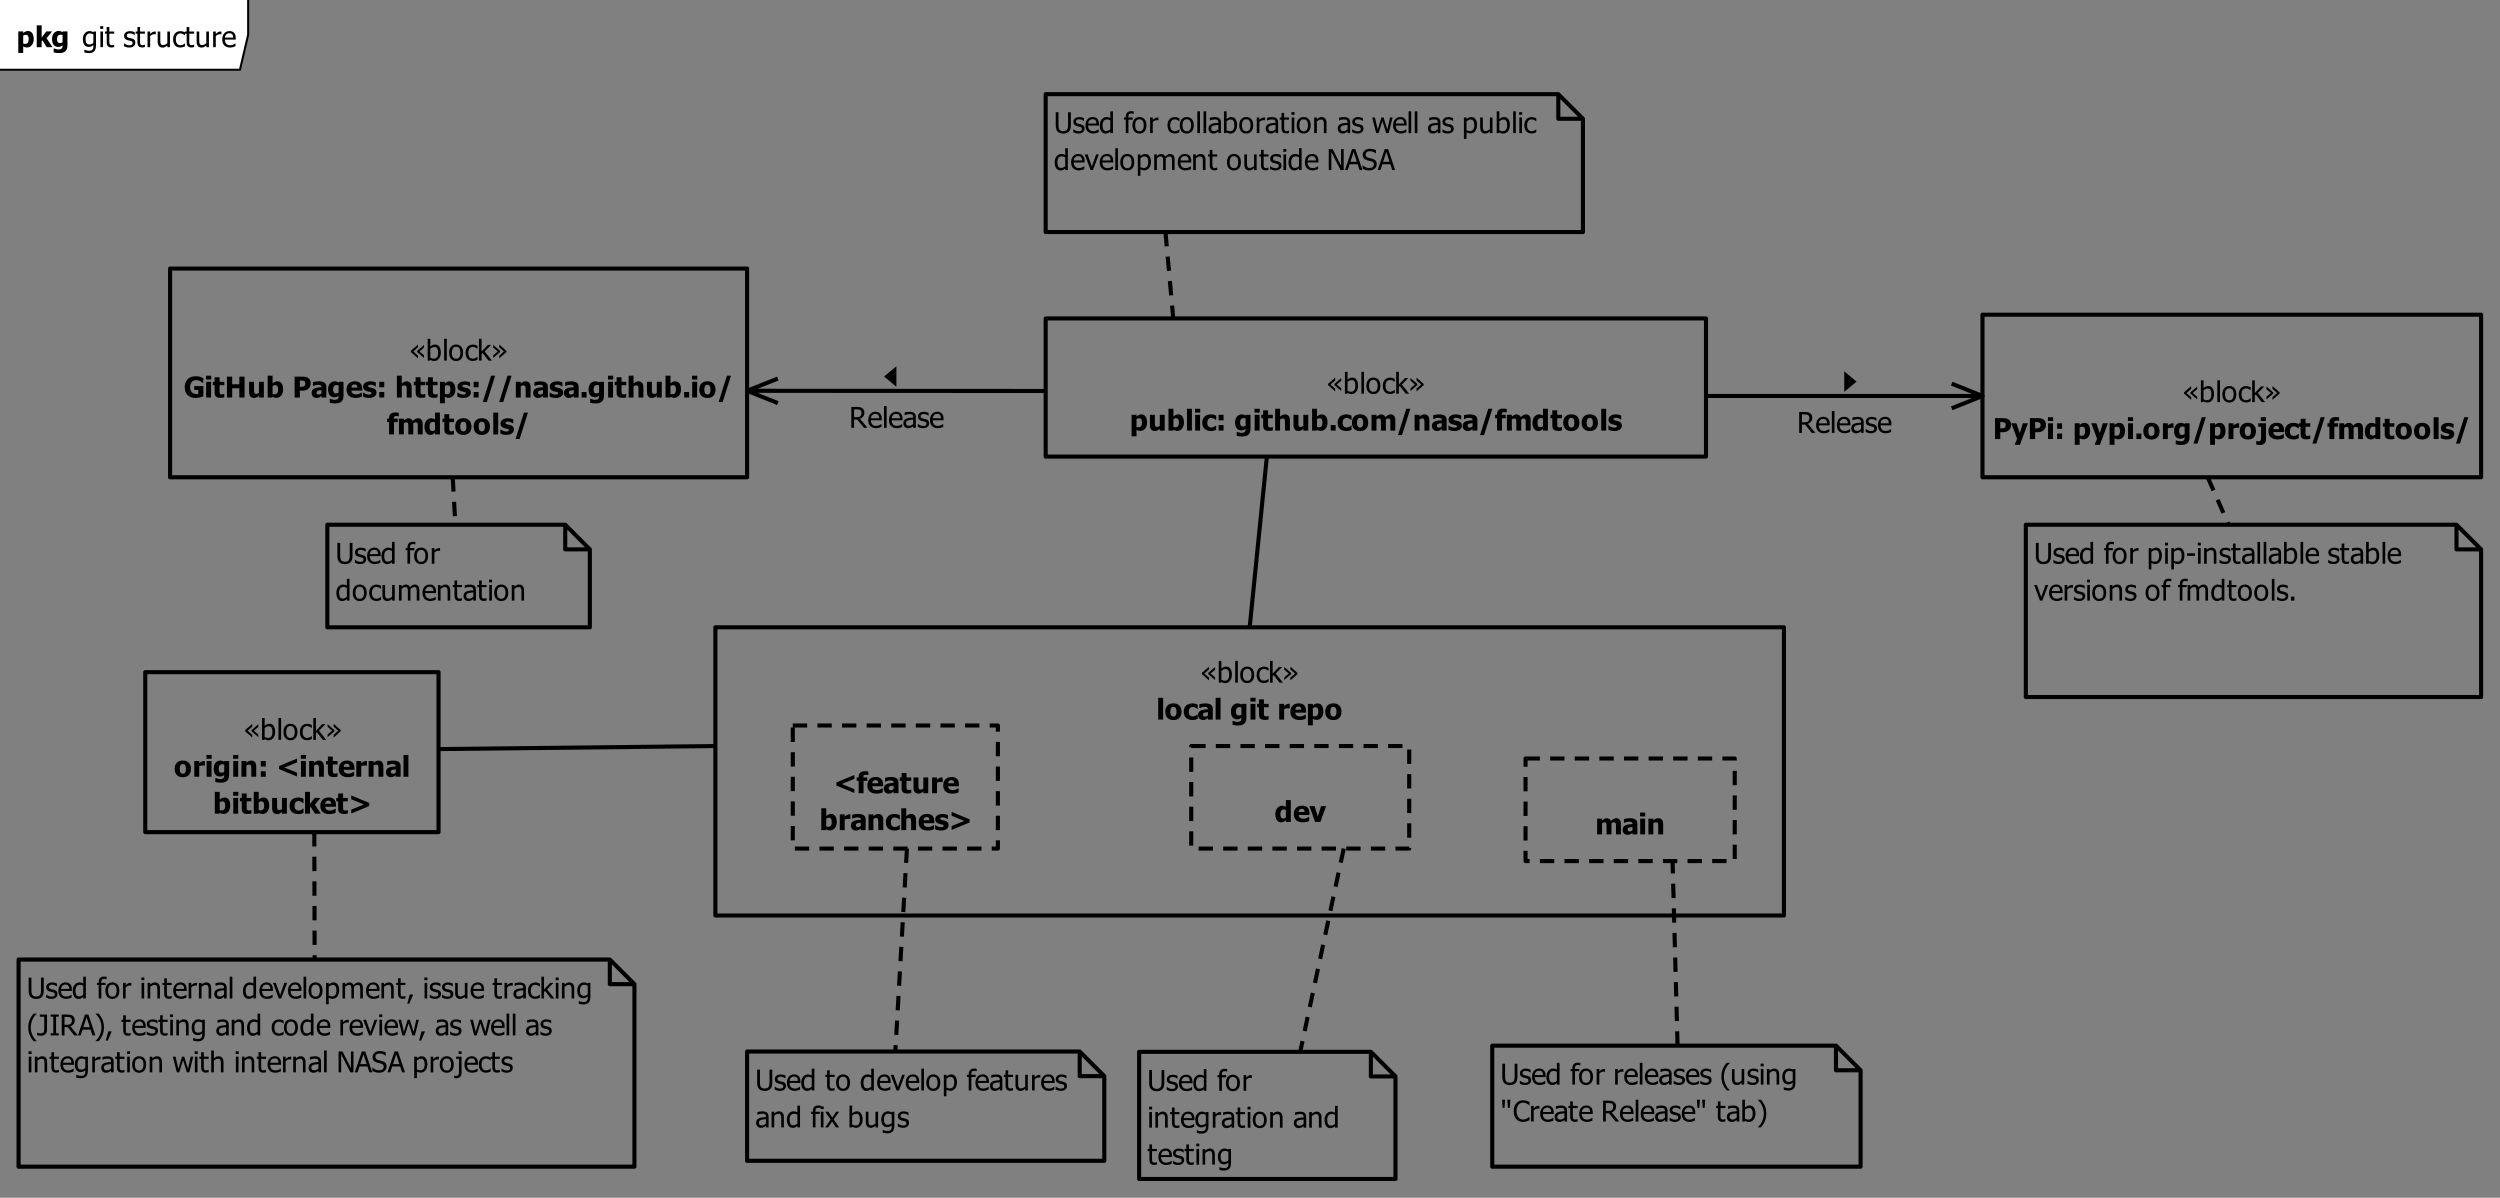 <?xml version="1.0" encoding="UTF-8"?>
<svg xmlns="http://www.w3.org/2000/svg" xmlns:xlink="http://www.w3.org/1999/xlink" width="1219" height="584" viewBox="0 0 1219 584">
<rect x="0" y="0" width="1219" height="584" fill="#808080" stroke="none"/>
<defs>
<g>
<g id="glyph-0-0">
<path d="M 7.129 -1.305 L 3.793 -4.172 L 3.793 -4.75 L 7.129 -7.609 L 7.129 -6.324 L 4.961 -4.457 L 7.129 -2.59 L 7.129 -1.305 M 4.191 -1.109 L 0.703 -4.156 L 0.703 -4.766 L 4.191 -7.805 L 4.191 -6.469 L 1.93 -4.457 L 4.191 -2.445 Z M 4.191 -1.109 "/>
</g>
<g id="glyph-0-1">
<path d="M 6.008 -3.844 C 6.008 -4.754 5.871 -5.445 5.594 -5.918 C 5.312 -6.387 4.867 -6.625 4.25 -6.625 C 3.902 -6.625 3.547 -6.543 3.188 -6.379 C 2.832 -6.215 2.508 -6.008 2.215 -5.758 L 2.215 -1.383 C 2.539 -1.223 2.824 -1.109 3.078 -1.043 C 3.328 -0.977 3.602 -0.945 3.902 -0.945 C 4.559 -0.945 5.074 -1.176 5.449 -1.641 C 5.82 -2.105 6.008 -2.84 6.008 -3.844 M 7.336 -3.945 C 7.336 -2.695 7.031 -1.691 6.426 -0.93 C 5.82 -0.168 5.062 0.211 4.148 0.211 C 3.734 0.211 3.379 0.16 3.086 0.059 C 2.793 -0.043 2.5 -0.184 2.215 -0.355 L 2.133 0 L 0.93 0 L 0.93 -10.637 L 2.215 -10.637 L 2.215 -6.836 C 2.539 -7.129 2.891 -7.367 3.266 -7.562 C 3.645 -7.75 4.074 -7.848 4.555 -7.848 C 5.414 -7.848 6.094 -7.504 6.59 -6.812 C 7.086 -6.121 7.336 -5.164 7.336 -3.945 Z M 7.336 -3.945 "/>
</g>
<g id="glyph-0-2">
<path d="M 2.242 0 L 0.957 0 L 0.957 -10.637 L 2.242 -10.637 Z M 2.242 0 "/>
</g>
<g id="glyph-0-3">
<path d="M 7.211 -3.812 C 7.211 -2.531 6.902 -1.535 6.281 -0.836 C 5.664 -0.137 4.836 0.211 3.809 0.211 C 2.746 0.211 1.91 -0.148 1.301 -0.871 C 0.695 -1.594 0.391 -2.574 0.391 -3.812 C 0.391 -5.09 0.703 -6.082 1.328 -6.789 C 1.957 -7.496 2.781 -7.848 3.809 -7.848 C 4.836 -7.848 5.664 -7.496 6.281 -6.793 C 6.902 -6.086 7.211 -5.094 7.211 -3.812 M 5.887 -3.812 C 5.887 -4.805 5.707 -5.539 5.344 -6.02 C 4.984 -6.5 4.473 -6.742 3.809 -6.742 C 3.137 -6.742 2.621 -6.5 2.258 -6.02 C 1.898 -5.539 1.715 -4.805 1.715 -3.812 C 1.715 -2.859 1.898 -2.133 2.258 -1.637 C 2.621 -1.145 3.137 -0.895 3.809 -0.895 C 4.469 -0.895 4.98 -1.137 5.344 -1.625 C 5.703 -2.109 5.887 -2.84 5.887 -3.812 Z M 5.887 -3.812 "/>
</g>
<g id="glyph-0-4">
<path d="M 3.965 0.172 C 3.441 0.172 2.961 0.09 2.523 -0.07 C 2.086 -0.234 1.707 -0.477 1.395 -0.805 C 1.078 -1.133 0.836 -1.547 0.664 -2.047 C 0.488 -2.547 0.402 -3.133 0.402 -3.809 C 0.402 -4.477 0.492 -5.055 0.672 -5.543 C 0.852 -6.031 1.094 -6.441 1.395 -6.773 C 1.695 -7.105 2.07 -7.363 2.52 -7.543 C 2.969 -7.723 3.449 -7.812 3.965 -7.812 C 4.383 -7.812 4.789 -7.754 5.18 -7.637 C 5.566 -7.516 5.914 -7.379 6.219 -7.227 L 6.219 -5.781 L 6.145 -5.781 C 6.055 -5.859 5.938 -5.949 5.793 -6.051 C 5.648 -6.148 5.477 -6.254 5.27 -6.359 C 5.094 -6.449 4.883 -6.527 4.641 -6.598 C 4.398 -6.664 4.168 -6.699 3.945 -6.699 C 3.277 -6.699 2.746 -6.449 2.34 -5.945 C 1.938 -5.441 1.734 -4.727 1.734 -3.809 C 1.734 -2.906 1.93 -2.203 2.32 -1.699 C 2.711 -1.195 3.25 -0.945 3.945 -0.945 C 4.363 -0.945 4.762 -1.031 5.141 -1.203 C 5.52 -1.375 5.855 -1.602 6.145 -1.875 L 6.219 -1.875 L 6.219 -0.43 C 6.094 -0.371 5.934 -0.301 5.742 -0.215 C 5.551 -0.133 5.379 -0.066 5.223 -0.027 C 5.004 0.035 4.809 0.086 4.633 0.121 C 4.461 0.152 4.238 0.172 3.965 0.172 Z M 3.965 0.172 "/>
</g>
<g id="glyph-0-5">
<path d="M 7.258 0 L 5.57 0 L 2.719 -3.684 L 2.215 -3.191 L 2.215 0 L 0.93 0 L 0.93 -10.637 L 2.215 -10.637 L 2.215 -4.41 L 5.234 -7.637 L 6.836 -7.637 L 3.699 -4.445 Z M 7.258 0 "/>
</g>
<g id="glyph-0-6">
<path d="M 7.32 -4.156 L 3.836 -1.109 L 3.836 -2.445 L 6.098 -4.457 L 3.836 -6.469 L 3.836 -7.805 L 7.32 -4.766 L 7.32 -4.156 M 4.23 -4.172 L 0.895 -1.305 L 0.895 -2.59 L 3.062 -4.457 L 0.895 -6.324 L 0.895 -7.609 L 4.23 -4.75 Z M 4.23 -4.172 "/>
</g>
<g id="glyph-0-7">
<path d="M 4.586 0.211 C 3.988 0.211 3.469 0.133 3.023 -0.023 C 2.574 -0.18 2.195 -0.414 1.879 -0.727 C 1.523 -1.078 1.273 -1.504 1.129 -2 C 0.98 -2.492 0.91 -3.102 0.91 -3.828 L 0.91 -10.18 L 2.262 -10.18 L 2.262 -3.828 C 2.262 -3.359 2.293 -2.965 2.352 -2.641 C 2.41 -2.32 2.527 -2.031 2.699 -1.777 C 2.883 -1.504 3.129 -1.297 3.441 -1.156 C 3.754 -1.016 4.137 -0.945 4.586 -0.945 C 5.012 -0.945 5.387 -1.016 5.715 -1.156 C 6.043 -1.297 6.297 -1.504 6.48 -1.777 C 6.648 -2.039 6.766 -2.324 6.824 -2.641 C 6.887 -2.953 6.918 -3.34 6.918 -3.793 L 6.918 -10.18 L 8.273 -10.18 L 8.273 -3.828 C 8.273 -3.121 8.199 -2.516 8.055 -2.008 C 7.914 -1.504 7.66 -1.074 7.301 -0.727 C 6.977 -0.41 6.602 -0.176 6.168 -0.02 C 5.738 0.133 5.211 0.211 4.586 0.211 Z M 4.586 0.211 "/>
</g>
<g id="glyph-0-8">
<path d="M 2.992 0.184 C 2.484 0.184 2.008 0.117 1.562 -0.02 C 1.117 -0.156 0.75 -0.305 0.457 -0.457 L 0.457 -1.898 L 0.527 -1.898 C 0.637 -1.812 0.766 -1.719 0.914 -1.613 C 1.062 -1.508 1.258 -1.398 1.504 -1.285 C 1.723 -1.184 1.965 -1.098 2.227 -1.02 C 2.488 -0.941 2.758 -0.902 3.043 -0.902 C 3.246 -0.902 3.465 -0.926 3.699 -0.973 C 3.93 -1.023 4.105 -1.082 4.219 -1.156 C 4.379 -1.262 4.492 -1.371 4.562 -1.492 C 4.633 -1.609 4.668 -1.785 4.668 -2.023 C 4.668 -2.328 4.586 -2.559 4.418 -2.715 C 4.254 -2.867 3.957 -3 3.535 -3.102 C 3.371 -3.145 3.156 -3.191 2.891 -3.246 C 2.629 -3.301 2.383 -3.359 2.16 -3.426 C 1.578 -3.594 1.152 -3.855 0.891 -4.207 C 0.625 -4.562 0.492 -4.988 0.492 -5.488 C 0.492 -6.176 0.75 -6.738 1.273 -7.172 C 1.789 -7.605 2.48 -7.82 3.344 -7.82 C 3.766 -7.82 4.191 -7.77 4.621 -7.664 C 5.051 -7.559 5.41 -7.426 5.703 -7.266 L 5.703 -5.891 L 5.633 -5.891 C 5.305 -6.152 4.938 -6.359 4.535 -6.508 C 4.133 -6.656 3.727 -6.734 3.316 -6.734 C 2.891 -6.734 2.535 -6.645 2.242 -6.469 C 1.949 -6.289 1.805 -6.02 1.805 -5.66 C 1.805 -5.34 1.891 -5.102 2.062 -4.945 C 2.238 -4.789 2.516 -4.66 2.898 -4.559 C 3.09 -4.508 3.305 -4.461 3.539 -4.414 C 3.773 -4.363 4.02 -4.309 4.281 -4.246 C 4.844 -4.105 5.27 -3.867 5.555 -3.539 C 5.84 -3.211 5.98 -2.766 5.98 -2.203 C 5.98 -1.875 5.918 -1.562 5.785 -1.27 C 5.656 -0.973 5.465 -0.723 5.215 -0.512 C 4.941 -0.285 4.633 -0.113 4.289 0.008 C 3.945 0.125 3.516 0.184 2.992 0.184 Z M 2.992 0.184 "/>
</g>
<g id="glyph-0-9">
<path d="M 4.246 0.18 C 3.027 0.18 2.082 -0.164 1.41 -0.852 C 0.738 -1.535 0.402 -2.512 0.402 -3.773 C 0.402 -5.016 0.73 -6.008 1.383 -6.742 C 2.031 -7.48 2.883 -7.848 3.938 -7.848 C 4.41 -7.848 4.832 -7.781 5.195 -7.641 C 5.559 -7.508 5.879 -7.293 6.152 -7 C 6.426 -6.707 6.637 -6.352 6.781 -5.93 C 6.926 -5.508 7 -4.992 7 -4.383 L 7 -3.684 L 1.711 -3.684 C 1.711 -2.797 1.934 -2.117 2.379 -1.648 C 2.824 -1.18 3.441 -0.945 4.23 -0.945 C 4.516 -0.945 4.789 -0.977 5.062 -1.039 C 5.332 -1.102 5.578 -1.184 5.797 -1.285 C 6.031 -1.391 6.227 -1.492 6.383 -1.59 C 6.543 -1.688 6.676 -1.781 6.781 -1.867 L 6.855 -1.867 L 6.855 -0.465 C 6.707 -0.406 6.52 -0.332 6.297 -0.242 C 6.074 -0.152 5.871 -0.086 5.695 -0.035 C 5.445 0.035 5.219 0.086 5.016 0.125 C 4.812 0.16 4.555 0.18 4.246 0.18 M 5.75 -4.668 C 5.738 -5.016 5.699 -5.312 5.625 -5.562 C 5.555 -5.816 5.449 -6.027 5.312 -6.199 C 5.16 -6.391 4.969 -6.539 4.734 -6.637 C 4.5 -6.738 4.207 -6.789 3.863 -6.789 C 3.52 -6.789 3.23 -6.738 2.992 -6.633 C 2.75 -6.531 2.535 -6.383 2.336 -6.188 C 2.148 -5.984 2 -5.766 1.898 -5.52 C 1.801 -5.277 1.734 -4.992 1.711 -4.668 Z M 5.75 -4.668 "/>
</g>
<g id="glyph-0-10">
<path d="M 6.809 0 L 5.523 0 L 5.523 -0.781 C 5.324 -0.609 5.148 -0.473 5.004 -0.363 C 4.859 -0.254 4.688 -0.152 4.492 -0.062 C 4.309 0.023 4.121 0.094 3.922 0.141 C 3.727 0.188 3.5 0.211 3.242 0.211 C 2.824 0.211 2.441 0.125 2.09 -0.047 C 1.734 -0.223 1.434 -0.473 1.188 -0.805 C 0.938 -1.145 0.746 -1.559 0.609 -2.055 C 0.473 -2.547 0.402 -3.117 0.402 -3.758 C 0.402 -4.43 0.488 -5.008 0.664 -5.5 C 0.836 -5.988 1.074 -6.418 1.383 -6.781 C 1.66 -7.113 1.996 -7.375 2.391 -7.562 C 2.785 -7.754 3.195 -7.848 3.629 -7.848 C 4.012 -7.848 4.344 -7.805 4.629 -7.723 C 4.91 -7.637 5.211 -7.508 5.523 -7.328 L 5.523 -10.637 L 6.809 -10.637 L 6.809 0 M 5.523 -1.859 L 5.523 -6.262 C 5.203 -6.418 4.918 -6.523 4.664 -6.582 C 4.414 -6.641 4.137 -6.672 3.844 -6.672 C 3.18 -6.672 2.664 -6.426 2.289 -5.93 C 1.918 -5.438 1.73 -4.723 1.73 -3.789 C 1.73 -2.891 1.875 -2.203 2.16 -1.727 C 2.445 -1.25 2.906 -1.012 3.539 -1.012 C 3.879 -1.012 4.219 -1.09 4.559 -1.242 C 4.902 -1.395 5.223 -1.602 5.523 -1.859 Z M 5.523 -1.859 "/>
</g>
<g id="glyph-0-11">
</g>
<g id="glyph-0-12">
<path d="M 4.949 -9.406 L 4.883 -9.406 C 4.766 -9.445 4.602 -9.488 4.391 -9.527 C 4.176 -9.566 3.984 -9.586 3.812 -9.586 C 3.273 -9.586 2.887 -9.461 2.656 -9.219 C 2.426 -8.973 2.312 -8.535 2.312 -7.895 L 2.312 -7.637 L 4.438 -7.637 L 4.438 -6.57 L 2.352 -6.57 L 2.352 0 L 1.066 0 L 1.066 -6.57 L 0.199 -6.57 L 0.199 -7.637 L 1.066 -7.637 L 1.066 -7.891 C 1.066 -8.809 1.289 -9.508 1.73 -9.988 C 2.172 -10.465 2.805 -10.703 3.629 -10.703 C 3.867 -10.703 4.098 -10.691 4.328 -10.668 C 4.555 -10.641 4.762 -10.613 4.949 -10.582 Z M 4.949 -9.406 "/>
</g>
<g id="glyph-0-13">
<path d="M 4.977 -6.254 L 4.906 -6.254 C 4.812 -6.281 4.711 -6.301 4.605 -6.305 C 4.496 -6.312 4.367 -6.316 4.219 -6.316 C 3.871 -6.316 3.527 -6.242 3.188 -6.09 C 2.844 -5.941 2.52 -5.719 2.215 -5.422 L 2.215 0 L 0.93 0 L 0.93 -7.637 L 2.215 -7.637 L 2.215 -6.5 C 2.684 -6.914 3.094 -7.207 3.441 -7.379 C 3.789 -7.551 4.129 -7.637 4.457 -7.637 C 4.59 -7.637 4.688 -7.633 4.754 -7.625 C 4.82 -7.617 4.895 -7.609 4.977 -7.594 Z M 4.977 -6.254 "/>
</g>
<g id="glyph-0-14">
<path d="M 5.195 -1.879 L 5.195 -4 C 4.891 -3.973 4.504 -3.934 4.035 -3.887 C 3.57 -3.84 3.191 -3.77 2.906 -3.684 C 2.562 -3.578 2.281 -3.418 2.059 -3.203 C 1.836 -2.984 1.723 -2.684 1.723 -2.297 C 1.723 -1.859 1.844 -1.527 2.094 -1.305 C 2.336 -1.082 2.699 -0.969 3.172 -0.969 C 3.578 -0.969 3.945 -1.059 4.273 -1.234 C 4.602 -1.41 4.906 -1.625 5.195 -1.879 M 5.195 -0.812 C 5.09 -0.734 4.949 -0.629 4.773 -0.488 C 4.598 -0.352 4.43 -0.238 4.266 -0.156 C 4.039 -0.039 3.816 0.051 3.605 0.117 C 3.395 0.18 3.098 0.211 2.715 0.211 C 2.398 0.211 2.102 0.152 1.82 0.035 C 1.535 -0.086 1.289 -0.25 1.074 -0.465 C 0.867 -0.676 0.703 -0.934 0.582 -1.242 C 0.457 -1.547 0.398 -1.875 0.398 -2.215 C 0.398 -2.742 0.508 -3.195 0.73 -3.566 C 0.953 -3.938 1.309 -4.23 1.789 -4.449 C 2.219 -4.645 2.727 -4.781 3.309 -4.855 C 3.891 -4.934 4.52 -4.988 5.195 -5.023 L 5.195 -5.27 C 5.195 -5.57 5.148 -5.812 5.059 -6 C 4.969 -6.184 4.84 -6.324 4.676 -6.426 C 4.512 -6.531 4.312 -6.602 4.074 -6.633 C 3.836 -6.668 3.594 -6.684 3.344 -6.688 C 3.047 -6.684 2.699 -6.641 2.297 -6.551 C 1.895 -6.465 1.496 -6.336 1.094 -6.164 L 1.02 -6.164 L 1.02 -7.473 C 1.254 -7.539 1.594 -7.617 2.039 -7.695 C 2.48 -7.781 2.918 -7.82 3.352 -7.82 C 3.875 -7.82 4.316 -7.781 4.676 -7.695 C 5.035 -7.617 5.359 -7.469 5.648 -7.254 C 5.926 -7.043 6.133 -6.773 6.27 -6.438 C 6.406 -6.105 6.473 -5.703 6.473 -5.223 L 6.473 0 L 5.195 0 Z M 5.195 -0.812 "/>
</g>
<g id="glyph-0-15">
<path d="M 3.242 0.148 C 2.539 0.148 1.992 -0.051 1.602 -0.449 C 1.207 -0.848 1.012 -1.477 1.012 -2.336 L 1.012 -6.57 L 0.145 -6.57 L 0.145 -7.637 L 1.012 -7.637 L 1.012 -9.828 L 2.297 -9.828 L 2.297 -7.637 L 4.664 -7.637 L 4.664 -6.57 L 2.297 -6.57 L 2.297 -2.938 C 2.297 -2.551 2.305 -2.254 2.316 -2.043 C 2.332 -1.836 2.383 -1.637 2.477 -1.457 C 2.551 -1.297 2.676 -1.176 2.852 -1.098 C 3.023 -1.016 3.258 -0.977 3.555 -0.977 C 3.766 -0.977 3.969 -1.008 4.164 -1.07 C 4.359 -1.133 4.5 -1.184 4.586 -1.223 L 4.664 -1.223 L 4.664 -0.07 C 4.422 0 4.176 0.055 3.926 0.094 C 3.68 0.133 3.449 0.148 3.242 0.148 Z M 3.242 0.148 "/>
</g>
<g id="glyph-0-16">
<path d="M 2.242 0 L 0.957 0 L 0.957 -7.637 L 2.242 -7.637 L 2.242 0 M 2.332 -8.914 L 0.867 -8.914 L 0.867 -10.246 L 2.332 -10.246 Z M 2.332 -8.914 "/>
</g>
<g id="glyph-0-17">
<path d="M 6.93 0 L 5.648 0 L 5.648 -4.348 C 5.648 -4.699 5.629 -5.027 5.594 -5.328 C 5.562 -5.633 5.496 -5.875 5.398 -6.055 C 5.297 -6.25 5.148 -6.391 4.961 -6.484 C 4.777 -6.578 4.52 -6.625 4.195 -6.625 C 3.879 -6.625 3.551 -6.539 3.211 -6.367 C 2.871 -6.195 2.539 -5.973 2.215 -5.703 L 2.215 0 L 0.93 0 L 0.93 -7.637 L 2.215 -7.637 L 2.215 -6.789 C 2.598 -7.129 2.977 -7.391 3.352 -7.574 C 3.723 -7.758 4.117 -7.848 4.531 -7.848 C 5.285 -7.848 5.871 -7.602 6.297 -7.105 C 6.719 -6.613 6.93 -5.895 6.93 -4.957 Z M 6.93 0 "/>
</g>
<g id="glyph-0-18">
<path d="M 10.188 -7.637 L 8.25 0 L 7.062 0 L 5.195 -5.887 L 3.344 0 L 2.16 0 L 0.203 -7.637 L 1.547 -7.637 L 2.891 -1.723 L 4.703 -7.637 L 5.762 -7.637 L 7.621 -1.723 L 8.895 -7.637 Z M 10.188 -7.637 "/>
</g>
<g id="glyph-0-19">
<path d="M 7.336 -4.02 C 7.336 -2.75 7.031 -1.734 6.422 -0.98 C 5.812 -0.227 5.047 0.148 4.117 0.148 C 3.738 0.148 3.402 0.105 3.109 0.02 C 2.82 -0.066 2.52 -0.199 2.215 -0.383 L 2.215 2.816 L 0.93 2.816 L 0.93 -7.637 L 2.215 -7.637 L 2.215 -6.836 C 2.535 -7.125 2.887 -7.363 3.277 -7.559 C 3.668 -7.75 4.094 -7.848 4.555 -7.848 C 5.426 -7.848 6.109 -7.5 6.602 -6.809 C 7.09 -6.117 7.336 -5.188 7.336 -4.02 M 6.008 -3.875 C 6.008 -4.746 5.871 -5.422 5.594 -5.902 C 5.312 -6.383 4.863 -6.625 4.238 -6.625 C 3.875 -6.625 3.523 -6.543 3.184 -6.383 C 2.844 -6.219 2.52 -6.012 2.215 -5.758 L 2.215 -1.43 C 2.551 -1.266 2.84 -1.152 3.078 -1.094 C 3.32 -1.035 3.594 -1.004 3.902 -1.004 C 4.57 -1.004 5.086 -1.25 5.453 -1.734 C 5.824 -2.223 6.008 -2.938 6.008 -3.875 Z M 6.008 -3.875 "/>
</g>
<g id="glyph-0-20">
<path d="M 6.875 0 L 5.594 0 L 5.594 -0.848 C 5.195 -0.5 4.82 -0.238 4.465 -0.059 C 4.109 0.121 3.711 0.211 3.273 0.211 C 2.941 0.211 2.629 0.156 2.336 0.047 C 2.039 -0.062 1.785 -0.234 1.566 -0.473 C 1.348 -0.707 1.176 -1.008 1.055 -1.367 C 0.934 -1.727 0.875 -2.164 0.875 -2.68 L 0.875 -7.637 L 2.16 -7.637 L 2.16 -3.289 C 2.16 -2.883 2.176 -2.547 2.203 -2.281 C 2.234 -2.012 2.301 -1.781 2.406 -1.578 C 2.512 -1.383 2.652 -1.238 2.832 -1.148 C 3.012 -1.059 3.273 -1.012 3.609 -1.012 C 3.922 -1.012 4.258 -1.102 4.613 -1.277 C 4.969 -1.457 5.297 -1.676 5.594 -1.934 L 5.594 -7.637 L 6.875 -7.637 Z M 6.875 0 "/>
</g>
<g id="glyph-0-21">
<path d="M 6.93 -7.637 L 4.055 0 L 2.898 0 L 0.039 -7.637 L 1.43 -7.637 L 3.52 -1.742 L 5.594 -7.637 Z M 6.93 -7.637 "/>
</g>
<g id="glyph-0-22">
<path d="M 9.598 0 L 9.598 -4.414 C 9.598 -4.766 9.586 -5.09 9.555 -5.391 C 9.531 -5.688 9.473 -5.922 9.387 -6.09 C 9.293 -6.273 9.164 -6.406 8.996 -6.492 C 8.828 -6.582 8.602 -6.625 8.312 -6.625 C 8.047 -6.625 7.766 -6.543 7.461 -6.383 C 7.16 -6.219 6.844 -5.984 6.523 -5.68 C 6.527 -5.602 6.531 -5.512 6.539 -5.402 C 6.547 -5.297 6.547 -5.172 6.547 -5.023 L 6.547 0 L 5.266 0 L 5.266 -4.414 C 5.266 -4.766 5.25 -5.09 5.223 -5.391 C 5.195 -5.688 5.137 -5.922 5.051 -6.09 C 4.961 -6.273 4.832 -6.406 4.664 -6.492 C 4.492 -6.582 4.266 -6.625 3.977 -6.625 C 3.699 -6.625 3.41 -6.539 3.102 -6.363 C 2.797 -6.191 2.5 -5.969 2.215 -5.703 L 2.215 0 L 0.93 0 L 0.93 -7.637 L 2.215 -7.637 L 2.215 -6.789 C 2.551 -7.125 2.887 -7.387 3.215 -7.57 C 3.547 -7.754 3.91 -7.848 4.305 -7.848 C 4.758 -7.848 5.156 -7.746 5.508 -7.539 C 5.855 -7.336 6.121 -6.996 6.305 -6.527 C 6.691 -6.961 7.07 -7.289 7.438 -7.512 C 7.805 -7.734 8.207 -7.848 8.641 -7.848 C 8.969 -7.848 9.266 -7.797 9.535 -7.695 C 9.805 -7.59 10.039 -7.426 10.242 -7.199 C 10.445 -6.965 10.605 -6.676 10.715 -6.328 C 10.828 -5.984 10.883 -5.547 10.883 -5.023 L 10.883 0 Z M 9.598 0 "/>
</g>
<g id="glyph-0-23">
<path d="M 8.312 0 L 6.797 0 L 2.297 -8.777 L 2.297 0 L 1.031 0 L 1.031 -10.18 L 2.953 -10.18 L 7.047 -2.117 L 7.047 -10.18 L 8.312 -10.18 Z M 8.312 0 "/>
</g>
<g id="glyph-0-24">
<path d="M -0.07 0 L 3.363 -10.18 L 5.031 -10.18 L 8.461 0 L 7.035 0 L 6.109 -2.844 L 2.223 -2.844 L 1.297 0 L -0.07 0 M 5.734 -4 L 4.164 -8.797 L 2.598 -4 Z M 5.734 -4 "/>
</g>
<g id="glyph-0-25">
<path d="M 3.867 0.184 C 3.133 0.184 2.504 0.109 1.984 -0.043 C 1.469 -0.195 0.98 -0.387 0.527 -0.609 L 0.527 -2.305 L 0.621 -2.305 C 1.07 -1.883 1.574 -1.559 2.141 -1.328 C 2.703 -1.098 3.25 -0.984 3.773 -0.984 C 4.52 -0.984 5.086 -1.141 5.469 -1.453 C 5.852 -1.766 6.043 -2.176 6.043 -2.688 C 6.043 -3.094 5.941 -3.422 5.742 -3.68 C 5.543 -3.934 5.223 -4.121 4.785 -4.246 C 4.469 -4.336 4.184 -4.41 3.922 -4.469 C 3.664 -4.531 3.34 -4.609 2.945 -4.711 C 2.594 -4.801 2.281 -4.918 2.004 -5.059 C 1.727 -5.199 1.48 -5.383 1.266 -5.613 C 1.055 -5.836 0.891 -6.098 0.777 -6.402 C 0.66 -6.703 0.602 -7.055 0.602 -7.453 C 0.602 -8.277 0.922 -8.969 1.566 -9.527 C 2.207 -10.086 3.027 -10.363 4.027 -10.363 C 4.598 -10.363 5.137 -10.305 5.645 -10.191 C 6.152 -10.078 6.621 -9.918 7.055 -9.707 L 7.055 -8.086 L 6.953 -8.086 C 6.629 -8.383 6.215 -8.641 5.707 -8.863 C 5.203 -9.082 4.672 -9.195 4.117 -9.195 C 3.484 -9.195 2.977 -9.047 2.59 -8.754 C 2.203 -8.461 2.008 -8.074 2.008 -7.594 C 2.008 -7.16 2.125 -6.816 2.352 -6.562 C 2.578 -6.309 2.91 -6.121 3.344 -6 C 3.629 -5.926 3.98 -5.836 4.395 -5.738 C 4.809 -5.641 5.156 -5.551 5.43 -5.469 C 6.129 -5.254 6.641 -4.93 6.965 -4.5 C 7.289 -4.066 7.453 -3.531 7.453 -2.898 C 7.453 -2.5 7.371 -2.109 7.207 -1.723 C 7.047 -1.336 6.82 -1.008 6.527 -0.738 C 6.199 -0.441 5.828 -0.215 5.418 -0.055 C 5.004 0.105 4.488 0.184 3.867 0.184 Z M 3.867 0.184 "/>
</g>
<g id="glyph-0-26">
<path d="M 4.469 -3.836 L 0.617 -3.836 L 0.617 -5.07 L 4.469 -5.07 Z M 4.469 -3.836 "/>
</g>
<g id="glyph-0-27">
<path d="M 2.934 0 L 1.297 0 L 1.297 -1.949 L 2.934 -1.949 Z M 2.934 0 "/>
</g>
<g id="glyph-0-28">
<path d="M 3.418 -1.949 L 1.504 2.531 L 0.508 2.531 L 1.711 -1.949 Z M 3.418 -1.949 "/>
</g>
<g id="glyph-0-29">
<path d="M 5.523 -2.07 L 5.523 -6.262 C 5.203 -6.418 4.91 -6.527 4.637 -6.594 C 4.367 -6.66 4.098 -6.691 3.828 -6.691 C 3.176 -6.691 2.664 -6.453 2.289 -5.977 C 1.918 -5.496 1.73 -4.809 1.73 -3.918 C 1.73 -3.07 1.871 -2.426 2.156 -1.984 C 2.441 -1.539 2.902 -1.32 3.539 -1.32 C 3.875 -1.32 4.215 -1.387 4.57 -1.516 C 4.922 -1.648 5.242 -1.836 5.523 -2.07 M 1.203 1.223 C 1.289 1.262 1.418 1.309 1.586 1.371 C 1.754 1.434 1.945 1.492 2.16 1.547 C 2.398 1.605 2.617 1.652 2.816 1.688 C 3.016 1.727 3.234 1.742 3.473 1.742 C 3.867 1.742 4.207 1.691 4.48 1.586 C 4.758 1.48 4.973 1.336 5.125 1.148 C 5.273 0.961 5.375 0.746 5.434 0.5 C 5.492 0.254 5.523 -0.027 5.523 -0.344 L 5.523 -1.012 C 5.176 -0.711 4.836 -0.488 4.504 -0.344 C 4.172 -0.203 3.754 -0.129 3.254 -0.129 C 2.383 -0.129 1.691 -0.453 1.176 -1.102 C 0.66 -1.746 0.402 -2.676 0.402 -3.891 C 0.402 -4.523 0.492 -5.086 0.672 -5.574 C 0.848 -6.066 1.086 -6.48 1.387 -6.82 C 1.676 -7.148 2.016 -7.402 2.406 -7.582 C 2.797 -7.758 3.203 -7.848 3.625 -7.848 C 4.02 -7.848 4.363 -7.801 4.652 -7.707 C 4.941 -7.613 5.23 -7.48 5.523 -7.309 L 5.598 -7.637 L 6.809 -7.637 L 6.809 -0.867 C 6.809 0.426 6.527 1.375 5.961 1.984 C 5.395 2.59 4.531 2.891 3.371 2.891 C 2.996 2.891 2.613 2.863 2.227 2.805 C 1.836 2.742 1.473 2.664 1.133 2.562 L 1.133 1.223 Z M 1.203 1.223 "/>
</g>
<g id="glyph-0-30">
<path d="M 4.852 2.816 L 3.289 2.816 C 2.496 1.875 1.871 0.875 1.418 -0.18 C 0.965 -1.23 0.738 -2.477 0.738 -3.91 C 0.738 -5.312 0.961 -6.551 1.41 -7.617 C 1.859 -8.688 2.484 -9.695 3.289 -10.637 L 4.852 -10.637 L 4.852 -10.57 C 4.484 -10.234 4.133 -9.852 3.797 -9.418 C 3.461 -8.98 3.152 -8.473 2.863 -7.895 C 2.59 -7.336 2.367 -6.719 2.199 -6.043 C 2.027 -5.367 1.941 -4.656 1.941 -3.91 C 1.941 -3.133 2.023 -2.418 2.191 -1.77 C 2.355 -1.125 2.582 -0.508 2.863 0.074 C 3.137 0.637 3.449 1.145 3.801 1.598 C 4.152 2.051 4.504 2.434 4.852 2.75 Z M 4.852 2.816 "/>
</g>
<g id="glyph-0-31">
<path d="M 4.867 -2.645 C 4.867 -1.754 4.594 -1.062 4.051 -0.582 C 3.504 -0.098 2.773 0.145 1.859 0.145 C 1.641 0.145 1.348 0.125 0.98 0.086 C 0.613 0.047 0.309 0 0.062 -0.055 L 0.062 -1.348 L 0.137 -1.348 C 0.324 -1.281 0.555 -1.211 0.832 -1.133 C 1.105 -1.059 1.387 -1.02 1.676 -1.02 C 2.094 -1.02 2.43 -1.066 2.676 -1.164 C 2.926 -1.258 3.109 -1.395 3.227 -1.57 C 3.352 -1.754 3.43 -1.977 3.461 -2.242 C 3.496 -2.508 3.516 -2.812 3.516 -3.156 L 3.516 -9.098 L 1.359 -9.098 L 1.359 -10.18 L 4.867 -10.18 Z M 4.867 -2.645 "/>
</g>
<g id="glyph-0-32">
<path d="M 4.586 0 L 0.637 0 L 0.637 -1.039 L 1.934 -1.039 L 1.934 -9.141 L 0.637 -9.141 L 0.637 -10.18 L 4.586 -10.18 L 4.586 -9.141 L 3.289 -9.141 L 3.289 -1.039 L 4.586 -1.039 Z M 4.586 0 "/>
</g>
<g id="glyph-0-33">
<path d="M 8.914 0 L 7.156 0 L 3.93 -4.047 L 2.387 -4.047 L 2.387 0 L 1.031 0 L 1.031 -10.18 L 3.656 -10.18 C 4.242 -10.18 4.73 -10.148 5.125 -10.082 C 5.52 -10.02 5.891 -9.871 6.25 -9.641 C 6.602 -9.41 6.887 -9.117 7.094 -8.758 C 7.301 -8.398 7.402 -7.949 7.402 -7.418 C 7.402 -6.668 7.215 -6.047 6.836 -5.543 C 6.457 -5.043 5.941 -4.672 5.289 -4.43 L 8.914 0 M 5.988 -7.312 C 5.988 -7.609 5.938 -7.875 5.832 -8.105 C 5.727 -8.336 5.562 -8.523 5.344 -8.668 C 5.156 -8.797 4.93 -8.887 4.676 -8.938 C 4.422 -8.992 4.105 -9.016 3.727 -9.016 L 2.387 -9.016 L 2.387 -5.176 L 3.574 -5.176 C 3.961 -5.176 4.312 -5.211 4.621 -5.277 C 4.93 -5.344 5.195 -5.488 5.414 -5.703 C 5.609 -5.891 5.754 -6.121 5.848 -6.383 C 5.941 -6.648 5.988 -6.961 5.988 -7.312 Z M 5.988 -7.312 "/>
</g>
<g id="glyph-0-34">
<path d="M 4.621 -3.91 C 4.621 -2.5 4.395 -1.266 3.945 -0.199 C 3.492 0.867 2.867 1.875 2.07 2.816 L 0.508 2.816 L 0.508 2.75 C 0.855 2.434 1.211 2.047 1.566 1.59 C 1.922 1.133 2.23 0.625 2.496 0.074 C 2.777 -0.512 3.004 -1.133 3.168 -1.789 C 3.336 -2.441 3.418 -3.148 3.418 -3.91 C 3.418 -4.664 3.332 -5.375 3.164 -6.043 C 2.996 -6.711 2.773 -7.332 2.496 -7.895 C 2.219 -8.461 1.902 -8.969 1.551 -9.422 C 1.199 -9.871 0.852 -10.254 0.508 -10.57 L 0.508 -10.637 L 2.07 -10.637 C 2.863 -9.695 3.488 -8.691 3.941 -7.629 C 4.395 -6.566 4.621 -5.328 4.621 -3.91 Z M 4.621 -3.91 "/>
</g>
<g id="glyph-0-35">
<path d="M 6.93 0 L 5.648 0 L 5.648 -4.348 C 5.648 -4.699 5.629 -5.027 5.594 -5.328 C 5.562 -5.633 5.496 -5.875 5.398 -6.055 C 5.297 -6.25 5.148 -6.391 4.961 -6.484 C 4.777 -6.578 4.52 -6.625 4.195 -6.625 C 3.879 -6.625 3.551 -6.539 3.211 -6.367 C 2.871 -6.195 2.539 -5.973 2.215 -5.703 L 2.215 0 L 0.93 0 L 0.93 -10.637 L 2.215 -10.637 L 2.215 -6.789 C 2.598 -7.129 2.977 -7.391 3.352 -7.574 C 3.723 -7.758 4.117 -7.848 4.531 -7.848 C 5.285 -7.848 5.871 -7.602 6.297 -7.105 C 6.719 -6.613 6.93 -5.895 6.93 -4.957 Z M 6.93 0 "/>
</g>
<g id="glyph-0-36">
<path d="M 3.016 0.219 C 3.016 1.09 2.781 1.754 2.312 2.207 C 1.848 2.664 1.203 2.891 0.383 2.891 C 0.242 2.891 0.082 2.883 -0.094 2.871 C -0.27 2.855 -0.441 2.836 -0.617 2.809 L -0.617 1.66 L -0.539 1.66 C -0.441 1.684 -0.328 1.707 -0.207 1.727 C -0.086 1.746 0.027 1.758 0.137 1.758 C 0.477 1.758 0.762 1.715 0.98 1.629 C 1.203 1.547 1.367 1.414 1.477 1.23 C 1.578 1.066 1.645 0.859 1.68 0.609 C 1.711 0.359 1.73 0.051 1.73 -0.309 L 1.73 -6.57 L 0.348 -6.57 L 0.348 -7.637 L 3.016 -7.637 L 3.016 0.219 M 3.023 -8.914 L 1.559 -8.914 L 1.559 -10.246 L 3.023 -10.246 Z M 3.023 -8.914 "/>
</g>
<g id="glyph-0-37">
<path d="M 4.84 -10.637 L 4.547 -6.68 L 3.645 -6.68 L 3.352 -10.637 L 4.84 -10.637 M 2.27 -10.637 L 1.977 -6.68 L 1.074 -6.68 L 0.781 -10.637 Z M 2.27 -10.637 "/>
</g>
<g id="glyph-0-38">
<path d="M 5.012 0.184 C 4.344 0.184 3.734 0.074 3.176 -0.148 C 2.617 -0.375 2.137 -0.707 1.73 -1.148 C 1.324 -1.59 1.008 -2.141 0.785 -2.805 C 0.562 -3.465 0.453 -4.223 0.453 -5.078 C 0.453 -5.93 0.559 -6.676 0.777 -7.309 C 0.992 -7.941 1.309 -8.492 1.723 -8.961 C 2.129 -9.418 2.609 -9.766 3.164 -10.004 C 3.723 -10.242 4.344 -10.363 5.031 -10.363 C 5.375 -10.363 5.691 -10.34 5.992 -10.289 C 6.289 -10.238 6.566 -10.176 6.82 -10.098 C 7.039 -10.027 7.266 -9.941 7.496 -9.84 C 7.727 -9.738 7.953 -9.625 8.176 -9.5 L 8.176 -7.867 L 8.066 -7.867 C 7.949 -7.977 7.797 -8.109 7.609 -8.266 C 7.422 -8.418 7.195 -8.57 6.926 -8.723 C 6.664 -8.863 6.383 -8.98 6.078 -9.07 C 5.773 -9.164 5.418 -9.207 5.016 -9.207 C 4.586 -9.207 4.176 -9.117 3.789 -8.941 C 3.398 -8.766 3.059 -8.5 2.77 -8.156 C 2.48 -7.809 2.258 -7.375 2.098 -6.852 C 1.938 -6.324 1.859 -5.734 1.859 -5.078 C 1.859 -4.383 1.945 -3.781 2.113 -3.277 C 2.281 -2.773 2.512 -2.348 2.805 -2.004 C 3.086 -1.664 3.418 -1.41 3.801 -1.242 C 4.184 -1.07 4.59 -0.984 5.016 -0.984 C 5.41 -0.984 5.773 -1.031 6.105 -1.129 C 6.438 -1.223 6.734 -1.344 6.992 -1.492 C 7.242 -1.633 7.461 -1.777 7.641 -1.926 C 7.824 -2.074 7.969 -2.199 8.074 -2.305 L 8.176 -2.305 L 8.176 -0.691 C 7.953 -0.586 7.742 -0.484 7.543 -0.391 C 7.344 -0.293 7.105 -0.199 6.82 -0.109 C 6.527 -0.016 6.25 0.059 6 0.109 C 5.746 0.16 5.418 0.184 5.012 0.184 Z M 5.012 0.184 "/>
</g>
<g id="glyph-0-39">
<path d="M 6.863 0 L 5.285 0 L 3.43 -2.883 L 1.523 0 L 0.07 0 L 2.719 -3.789 L 0.094 -7.637 L 1.676 -7.637 L 3.516 -4.777 L 5.398 -7.637 L 6.863 -7.637 L 4.227 -3.875 Z M 6.863 0 "/>
</g>
<g id="glyph-1-0">
<path d="M 3.309 0 L 0.914 0 L 0.914 -10.637 L 3.309 -10.637 Z M 3.309 0 "/>
</g>
<g id="glyph-1-1">
<path d="M 8.285 -3.836 C 8.285 -2.574 7.941 -1.578 7.25 -0.852 C 6.559 -0.125 5.582 0.238 4.32 0.238 C 3.066 0.238 2.094 -0.125 1.398 -0.852 C 0.703 -1.578 0.355 -2.574 0.355 -3.836 C 0.355 -5.109 0.703 -6.109 1.398 -6.832 C 2.094 -7.555 3.066 -7.914 4.32 -7.914 C 5.578 -7.914 6.555 -7.551 7.246 -6.824 C 7.938 -6.098 8.285 -5.102 8.285 -3.836 M 5.832 -3.82 C 5.832 -4.277 5.793 -4.656 5.719 -4.961 C 5.645 -5.262 5.539 -5.504 5.406 -5.688 C 5.266 -5.879 5.105 -6.012 4.93 -6.086 C 4.75 -6.164 4.547 -6.199 4.32 -6.199 C 4.105 -6.199 3.914 -6.168 3.738 -6.102 C 3.566 -6.035 3.406 -5.91 3.262 -5.723 C 3.125 -5.543 3.016 -5.301 2.934 -4.992 C 2.852 -4.68 2.809 -4.289 2.809 -3.82 C 2.809 -3.352 2.848 -2.973 2.926 -2.684 C 3.004 -2.395 3.102 -2.164 3.227 -1.988 C 3.355 -1.812 3.516 -1.68 3.703 -1.602 C 3.898 -1.516 4.109 -1.477 4.34 -1.477 C 4.531 -1.477 4.727 -1.516 4.926 -1.602 C 5.125 -1.68 5.281 -1.805 5.398 -1.969 C 5.543 -2.164 5.648 -2.402 5.723 -2.676 C 5.793 -2.953 5.832 -3.332 5.832 -3.82 Z M 5.832 -3.82 "/>
</g>
<g id="glyph-1-2">
<path d="M 4.684 0.203 C 4.051 0.203 3.469 0.125 2.941 -0.035 C 2.418 -0.195 1.961 -0.441 1.57 -0.773 C 1.188 -1.105 0.891 -1.523 0.676 -2.027 C 0.461 -2.531 0.355 -3.125 0.355 -3.809 C 0.355 -4.543 0.473 -5.164 0.703 -5.68 C 0.938 -6.195 1.25 -6.621 1.648 -6.953 C 2.031 -7.27 2.48 -7.508 2.996 -7.66 C 3.516 -7.812 4.055 -7.891 4.613 -7.891 C 5.039 -7.891 5.461 -7.84 5.887 -7.742 C 6.309 -7.645 6.734 -7.488 7.164 -7.273 L 7.164 -5.223 L 6.855 -5.223 C 6.762 -5.312 6.645 -5.414 6.504 -5.523 C 6.367 -5.633 6.215 -5.734 6.051 -5.824 C 5.875 -5.918 5.68 -6 5.461 -6.066 C 5.242 -6.133 5 -6.164 4.73 -6.164 C 4.121 -6.164 3.648 -5.953 3.312 -5.527 C 2.977 -5.102 2.809 -4.527 2.809 -3.809 C 2.809 -3.039 2.988 -2.465 3.348 -2.086 C 3.703 -1.707 4.18 -1.516 4.773 -1.516 C 5.07 -1.516 5.336 -1.551 5.562 -1.621 C 5.793 -1.688 5.988 -1.77 6.152 -1.867 C 6.312 -1.961 6.449 -2.062 6.562 -2.164 C 6.676 -2.266 6.773 -2.359 6.855 -2.441 L 7.164 -2.441 L 7.164 -0.391 C 7.027 -0.332 6.867 -0.262 6.688 -0.184 C 6.508 -0.105 6.324 -0.043 6.141 0.008 C 5.906 0.07 5.688 0.121 5.484 0.152 C 5.281 0.188 5.016 0.203 4.684 0.203 Z M 4.684 0.203 "/>
</g>
<g id="glyph-1-3">
<path d="M 5.148 -2.004 L 5.148 -3.602 C 4.742 -3.562 4.414 -3.527 4.164 -3.496 C 3.914 -3.469 3.668 -3.41 3.426 -3.32 C 3.215 -3.25 3.051 -3.141 2.938 -2.992 C 2.82 -2.844 2.762 -2.645 2.762 -2.398 C 2.762 -2.039 2.859 -1.793 3.051 -1.656 C 3.246 -1.523 3.531 -1.457 3.91 -1.457 C 4.121 -1.457 4.336 -1.504 4.555 -1.602 C 4.773 -1.695 4.969 -1.828 5.148 -2.004 M 5.148 -0.812 C 4.984 -0.676 4.836 -0.555 4.707 -0.445 C 4.578 -0.336 4.402 -0.227 4.184 -0.117 C 3.969 -0.012 3.762 0.07 3.559 0.125 C 3.355 0.176 3.07 0.203 2.707 0.203 C 2.027 0.203 1.465 -0.023 1.016 -0.477 C 0.566 -0.934 0.344 -1.508 0.344 -2.203 C 0.344 -2.77 0.457 -3.23 0.684 -3.582 C 0.91 -3.934 1.238 -4.211 1.668 -4.414 C 2.102 -4.625 2.617 -4.773 3.219 -4.852 C 3.82 -4.938 4.469 -5 5.16 -5.047 L 5.16 -5.086 C 5.16 -5.508 5.004 -5.801 4.691 -5.965 C 4.379 -6.125 3.914 -6.207 3.289 -6.207 C 3.004 -6.207 2.676 -6.156 2.297 -6.055 C 1.918 -5.949 1.551 -5.82 1.188 -5.66 L 0.984 -5.66 L 0.984 -7.512 C 1.223 -7.582 1.605 -7.66 2.133 -7.754 C 2.66 -7.848 3.195 -7.895 3.734 -7.895 C 5.055 -7.895 6.016 -7.676 6.621 -7.234 C 7.223 -6.797 7.527 -6.125 7.527 -5.223 L 7.527 0 L 5.148 0 Z M 5.148 -0.812 "/>
</g>
<g id="glyph-1-4">
</g>
<g id="glyph-1-5">
<path d="M 5.504 -2.422 L 5.504 -5.898 C 5.383 -5.953 5.238 -6 5.066 -6.035 C 4.891 -6.074 4.719 -6.09 4.547 -6.09 C 3.973 -6.09 3.539 -5.906 3.25 -5.535 C 2.961 -5.164 2.816 -4.645 2.816 -3.977 C 2.816 -3.645 2.84 -3.363 2.883 -3.133 C 2.926 -2.902 3.004 -2.699 3.125 -2.523 C 3.238 -2.348 3.387 -2.219 3.57 -2.129 C 3.758 -2.039 3.992 -1.996 4.281 -1.996 C 4.492 -1.996 4.703 -2.031 4.91 -2.105 C 5.117 -2.18 5.316 -2.281 5.504 -2.422 M 7.895 -0.883 C 7.895 -0.172 7.793 0.434 7.586 0.93 C 7.383 1.426 7.102 1.812 6.746 2.094 C 6.391 2.375 5.965 2.578 5.469 2.703 C 4.973 2.828 4.422 2.891 3.812 2.891 C 3.305 2.891 2.82 2.859 2.363 2.793 C 1.902 2.727 1.508 2.648 1.168 2.562 L 1.168 0.641 L 1.449 0.641 C 1.566 0.688 1.707 0.738 1.871 0.793 C 2.031 0.848 2.195 0.898 2.359 0.945 C 2.555 0.992 2.746 1.035 2.934 1.066 C 3.121 1.098 3.312 1.113 3.508 1.113 C 3.914 1.113 4.25 1.07 4.523 0.988 C 4.793 0.902 4.996 0.785 5.133 0.629 C 5.27 0.469 5.367 0.281 5.422 0.066 C 5.477 -0.152 5.504 -0.422 5.504 -0.75 L 5.504 -0.895 C 5.234 -0.66 4.922 -0.469 4.57 -0.324 C 4.215 -0.18 3.852 -0.109 3.48 -0.109 C 2.484 -0.109 1.719 -0.434 1.18 -1.078 C 0.641 -1.727 0.367 -2.711 0.367 -4.031 C 0.367 -4.633 0.453 -5.176 0.617 -5.652 C 0.785 -6.133 1.016 -6.539 1.312 -6.875 C 1.594 -7.199 1.938 -7.449 2.336 -7.625 C 2.738 -7.801 3.156 -7.891 3.59 -7.891 C 3.98 -7.891 4.332 -7.84 4.641 -7.738 C 4.953 -7.637 5.234 -7.504 5.488 -7.336 L 5.578 -7.676 L 7.895 -7.676 Z M 7.895 -0.883 "/>
</g>
<g id="glyph-1-6">
<path d="M 3.309 0 L 0.914 0 L 0.914 -7.676 L 3.309 -7.676 L 3.309 0 M 3.375 -8.77 L 0.848 -8.77 L 0.848 -10.637 L 3.375 -10.637 Z M 3.375 -8.77 "/>
</g>
<g id="glyph-1-7">
<path d="M 3.855 0.148 C 2.879 0.148 2.172 -0.051 1.727 -0.453 C 1.281 -0.852 1.059 -1.508 1.059 -2.422 L 1.059 -6.008 L 0.145 -6.008 L 0.145 -7.676 L 1.059 -7.676 L 1.059 -9.871 L 3.453 -9.871 L 3.453 -7.676 L 5.758 -7.676 L 5.758 -6.008 L 3.453 -6.008 L 3.453 -3.289 C 3.453 -3.02 3.453 -2.785 3.461 -2.586 C 3.465 -2.383 3.5 -2.203 3.57 -2.043 C 3.633 -1.883 3.746 -1.758 3.906 -1.664 C 4.07 -1.57 4.305 -1.523 4.613 -1.523 C 4.742 -1.523 4.91 -1.551 5.117 -1.605 C 5.324 -1.66 5.469 -1.711 5.551 -1.758 L 5.758 -1.758 L 5.758 -0.07 C 5.496 0 5.219 0.055 4.93 0.094 C 4.637 0.133 4.281 0.148 3.855 0.148 Z M 3.855 0.148 "/>
</g>
<g id="glyph-1-8">
<path d="M 6.07 -5.414 L 5.871 -5.414 C 5.781 -5.445 5.648 -5.469 5.477 -5.484 C 5.301 -5.5 5.109 -5.508 4.902 -5.508 C 4.652 -5.508 4.387 -5.473 4.113 -5.398 C 3.836 -5.328 3.57 -5.242 3.309 -5.141 L 3.309 0 L 0.914 0 L 0.914 -7.676 L 3.309 -7.676 L 3.309 -6.578 C 3.418 -6.676 3.57 -6.805 3.762 -6.957 C 3.957 -7.109 4.133 -7.23 4.293 -7.32 C 4.465 -7.426 4.668 -7.516 4.898 -7.59 C 5.129 -7.668 5.344 -7.703 5.551 -7.703 C 5.629 -7.703 5.715 -7.703 5.812 -7.695 C 5.906 -7.691 5.992 -7.688 6.07 -7.676 Z M 6.07 -5.414 "/>
</g>
<g id="glyph-1-9">
<path d="M 4.848 0.203 C 3.398 0.203 2.285 -0.141 1.516 -0.836 C 0.742 -1.527 0.355 -2.512 0.355 -3.793 C 0.355 -5.047 0.715 -6.047 1.438 -6.797 C 2.156 -7.543 3.164 -7.914 4.457 -7.914 C 5.633 -7.914 6.516 -7.598 7.109 -6.965 C 7.703 -6.332 8 -5.426 8 -4.246 L 8 -3.383 L 2.754 -3.383 C 2.777 -3.027 2.852 -2.73 2.98 -2.492 C 3.109 -2.254 3.277 -2.062 3.484 -1.922 C 3.691 -1.781 3.93 -1.68 4.203 -1.617 C 4.477 -1.555 4.777 -1.523 5.102 -1.523 C 5.379 -1.523 5.652 -1.555 5.922 -1.617 C 6.188 -1.68 6.434 -1.758 6.656 -1.859 C 6.855 -1.945 7.035 -2.039 7.203 -2.141 C 7.367 -2.238 7.504 -2.328 7.609 -2.406 L 7.859 -2.406 L 7.859 -0.43 C 7.664 -0.352 7.488 -0.281 7.324 -0.215 C 7.164 -0.148 6.941 -0.082 6.656 -0.016 C 6.398 0.055 6.129 0.109 5.855 0.148 C 5.578 0.188 5.242 0.203 4.848 0.203 M 5.641 -4.828 C 5.625 -5.332 5.508 -5.719 5.289 -5.98 C 5.066 -6.246 4.727 -6.379 4.273 -6.379 C 3.809 -6.379 3.445 -6.238 3.184 -5.961 C 2.922 -5.684 2.773 -5.305 2.75 -4.828 Z M 5.641 -4.828 "/>
</g>
<g id="glyph-1-10">
<path d="M 8.441 -3.945 C 8.441 -2.719 8.133 -1.73 7.508 -0.977 C 6.887 -0.227 6.121 0.148 5.211 0.148 C 4.828 0.148 4.492 0.105 4.211 0.02 C 3.93 -0.066 3.629 -0.199 3.309 -0.383 L 3.309 2.816 L 0.914 2.816 L 0.914 -7.676 L 3.309 -7.676 L 3.309 -6.875 C 3.66 -7.18 4.016 -7.422 4.383 -7.609 C 4.746 -7.797 5.168 -7.891 5.648 -7.891 C 6.535 -7.891 7.223 -7.535 7.711 -6.828 C 8.199 -6.121 8.441 -5.16 8.441 -3.945 M 5.996 -3.898 C 5.996 -4.645 5.879 -5.188 5.648 -5.523 C 5.418 -5.859 5.062 -6.027 4.574 -6.031 C 4.359 -6.027 4.145 -5.996 3.934 -5.926 C 3.723 -5.859 3.516 -5.754 3.309 -5.617 L 3.309 -1.758 C 3.438 -1.703 3.578 -1.664 3.73 -1.641 C 3.883 -1.617 4.062 -1.605 4.273 -1.605 C 4.855 -1.605 5.289 -1.797 5.57 -2.176 C 5.855 -2.559 5.996 -3.129 5.996 -3.898 Z M 5.996 -3.898 "/>
</g>
<g id="glyph-1-11">
<path d="M 10.09 0 L 10.09 -3.836 C 10.09 -4.215 10.082 -4.531 10.07 -4.793 C 10.055 -5.051 10.016 -5.266 9.945 -5.43 C 9.879 -5.594 9.773 -5.711 9.629 -5.785 C 9.484 -5.863 9.281 -5.898 9.023 -5.898 C 8.84 -5.898 8.66 -5.859 8.484 -5.781 C 8.305 -5.699 8.113 -5.586 7.902 -5.441 L 7.902 0 L 5.496 0 L 5.496 -3.836 C 5.496 -4.207 5.488 -4.527 5.473 -4.789 C 5.457 -5.051 5.414 -5.266 5.344 -5.43 C 5.277 -5.594 5.172 -5.711 5.027 -5.785 C 4.883 -5.863 4.684 -5.898 4.43 -5.898 C 4.234 -5.898 4.043 -5.855 3.855 -5.762 C 3.668 -5.672 3.484 -5.562 3.309 -5.441 L 3.309 0 L 0.914 0 L 0.914 -7.676 L 3.309 -7.676 L 3.309 -6.828 C 3.699 -7.16 4.07 -7.422 4.414 -7.609 C 4.762 -7.797 5.152 -7.891 5.586 -7.891 C 6.055 -7.891 6.469 -7.777 6.82 -7.555 C 7.18 -7.332 7.449 -6.996 7.637 -6.555 C 8.098 -6.984 8.531 -7.312 8.938 -7.543 C 9.348 -7.773 9.758 -7.891 10.18 -7.891 C 10.535 -7.891 10.852 -7.832 11.137 -7.719 C 11.418 -7.605 11.656 -7.434 11.852 -7.203 C 12.066 -6.961 12.227 -6.668 12.336 -6.328 C 12.441 -5.988 12.496 -5.543 12.496 -4.996 L 12.496 0 Z M 10.09 0 "/>
</g>
<g id="glyph-1-12">
<path d="M 8.109 0 L 5.703 0 L 5.703 -3.809 C 5.699 -4.117 5.688 -4.426 5.664 -4.734 C 5.637 -5.043 5.594 -5.27 5.523 -5.414 C 5.441 -5.586 5.324 -5.711 5.168 -5.785 C 5.012 -5.863 4.805 -5.898 4.547 -5.898 C 4.352 -5.898 4.152 -5.863 3.953 -5.789 C 3.75 -5.719 3.535 -5.602 3.309 -5.441 L 3.309 0 L 0.914 0 L 0.914 -7.676 L 3.309 -7.676 L 3.309 -6.828 C 3.699 -7.16 4.082 -7.422 4.453 -7.609 C 4.824 -7.797 5.234 -7.891 5.688 -7.891 C 6.473 -7.891 7.07 -7.641 7.484 -7.148 C 7.898 -6.652 8.109 -5.938 8.109 -4.996 Z M 8.109 0 "/>
</g>
<g id="glyph-1-13">
<path d="M 7.895 0 L 5.504 0 L 5.504 -0.801 C 5.348 -0.672 5.172 -0.535 4.973 -0.391 C 4.773 -0.242 4.602 -0.133 4.449 -0.062 C 4.258 0.031 4.07 0.098 3.883 0.145 C 3.695 0.188 3.473 0.211 3.211 0.211 C 2.336 0.211 1.645 -0.152 1.133 -0.875 C 0.625 -1.602 0.367 -2.566 0.367 -3.781 C 0.367 -4.449 0.457 -5.031 0.629 -5.523 C 0.801 -6.016 1.043 -6.445 1.348 -6.809 C 1.625 -7.141 1.961 -7.406 2.359 -7.598 C 2.754 -7.793 3.176 -7.891 3.617 -7.891 C 4.016 -7.891 4.348 -7.848 4.605 -7.762 C 4.863 -7.68 5.16 -7.547 5.504 -7.367 L 5.504 -10.637 L 7.895 -10.637 L 7.895 0 M 5.504 -2.117 L 5.504 -5.887 C 5.383 -5.945 5.23 -5.992 5.039 -6.031 C 4.848 -6.07 4.684 -6.09 4.547 -6.09 C 3.973 -6.09 3.539 -5.891 3.25 -5.488 C 2.961 -5.09 2.816 -4.527 2.816 -3.809 C 2.816 -3.051 2.93 -2.504 3.16 -2.168 C 3.391 -1.828 3.766 -1.66 4.281 -1.66 C 4.488 -1.66 4.699 -1.703 4.914 -1.785 C 5.129 -1.867 5.324 -1.977 5.504 -2.117 Z M 5.504 -2.117 "/>
</g>
<g id="glyph-1-14">
<path d="M 8.102 -7.676 L 5.344 0 L 2.734 0 L 0 -7.676 L 2.516 -7.676 L 4.086 -2.598 L 5.641 -7.676 Z M 8.102 -7.676 "/>
</g>
<g id="glyph-1-15">
<path d="M 10.016 -0.094 L 1.238 -3.738 L 1.238 -5.242 L 10.016 -8.887 L 10.016 -7 L 3.867 -4.484 L 10.016 -1.984 Z M 10.016 -0.094 "/>
</g>
<g id="glyph-1-16">
<path d="M 5.824 -8.832 L 5.641 -8.832 C 5.547 -8.859 5.406 -8.895 5.211 -8.938 C 5.02 -8.98 4.836 -9.004 4.664 -9.004 C 4.18 -9.004 3.852 -8.914 3.676 -8.734 C 3.5 -8.559 3.41 -8.227 3.41 -7.738 L 3.41 -7.676 L 5.312 -7.676 L 5.312 -6.008 L 3.492 -6.008 L 3.492 0 L 1.102 0 L 1.102 -6.008 L 0.145 -6.008 L 0.145 -7.676 L 1.102 -7.676 L 1.102 -7.891 C 1.102 -8.828 1.348 -9.531 1.84 -10 C 2.332 -10.469 3.078 -10.703 4.074 -10.703 C 4.422 -10.703 4.742 -10.691 5.047 -10.668 C 5.344 -10.641 5.605 -10.609 5.824 -10.57 Z M 5.824 -8.832 "/>
</g>
<g id="glyph-1-17">
<path d="M 8.047 0 L 5.652 0 L 5.652 -0.848 C 5.238 -0.5 4.859 -0.238 4.512 -0.059 C 4.164 0.121 3.754 0.211 3.273 0.211 C 2.512 0.211 1.918 -0.027 1.492 -0.508 C 1.066 -0.988 0.855 -1.715 0.855 -2.68 L 0.855 -7.676 L 3.262 -7.676 L 3.262 -3.867 C 3.262 -3.473 3.27 -3.148 3.293 -2.898 C 3.312 -2.648 3.359 -2.438 3.438 -2.262 C 3.512 -2.102 3.625 -1.984 3.777 -1.898 C 3.93 -1.82 4.141 -1.777 4.414 -1.777 C 4.586 -1.777 4.785 -1.82 5.016 -1.898 C 5.246 -1.984 5.457 -2.094 5.652 -2.234 L 5.652 -7.676 L 8.047 -7.676 Z M 8.047 0 "/>
</g>
<g id="glyph-1-18">
<path d="M 5.996 -3.898 C 5.996 -4.664 5.879 -5.211 5.648 -5.539 C 5.414 -5.863 5.055 -6.027 4.574 -6.031 C 4.359 -6.027 4.145 -5.996 3.934 -5.926 C 3.723 -5.859 3.516 -5.754 3.309 -5.617 L 3.309 -1.766 C 3.469 -1.699 3.629 -1.656 3.789 -1.633 C 3.953 -1.609 4.113 -1.598 4.273 -1.602 C 4.852 -1.598 5.281 -1.789 5.566 -2.172 C 5.852 -2.555 5.996 -3.129 5.996 -3.898 M 8.441 -3.945 C 8.441 -2.723 8.133 -1.734 7.512 -0.98 C 6.895 -0.227 6.125 0.148 5.211 0.148 C 4.828 0.148 4.492 0.105 4.211 0.02 C 3.93 -0.066 3.629 -0.199 3.309 -0.383 L 3.207 0 L 0.914 0 L 0.914 -10.637 L 3.309 -10.637 L 3.309 -6.875 C 3.66 -7.18 4.016 -7.422 4.383 -7.609 C 4.746 -7.797 5.168 -7.891 5.648 -7.891 C 6.539 -7.891 7.23 -7.539 7.715 -6.844 C 8.199 -6.145 8.441 -5.18 8.441 -3.945 Z M 8.441 -3.945 "/>
</g>
<g id="glyph-1-19">
<path d="M 8.109 0 L 5.703 0 L 5.703 -3.809 C 5.699 -4.117 5.688 -4.426 5.664 -4.734 C 5.637 -5.043 5.594 -5.27 5.523 -5.414 C 5.441 -5.586 5.324 -5.711 5.168 -5.785 C 5.012 -5.863 4.805 -5.898 4.547 -5.898 C 4.352 -5.898 4.152 -5.863 3.953 -5.789 C 3.75 -5.719 3.535 -5.602 3.309 -5.441 L 3.309 0 L 0.914 0 L 0.914 -10.637 L 3.309 -10.637 L 3.309 -6.828 C 3.699 -7.16 4.082 -7.422 4.453 -7.609 C 4.824 -7.797 5.234 -7.891 5.688 -7.891 C 6.473 -7.891 7.07 -7.641 7.484 -7.148 C 7.898 -6.652 8.109 -5.938 8.109 -4.996 Z M 8.109 0 "/>
</g>
<g id="glyph-1-20">
<path d="M 3.254 0.211 C 2.688 0.211 2.156 0.148 1.652 0.027 C 1.148 -0.094 0.73 -0.238 0.402 -0.402 L 0.402 -2.426 L 0.602 -2.426 C 0.715 -2.34 0.844 -2.246 0.992 -2.141 C 1.137 -2.035 1.34 -1.926 1.602 -1.812 C 1.824 -1.707 2.074 -1.617 2.355 -1.543 C 2.637 -1.465 2.938 -1.43 3.266 -1.43 C 3.605 -1.43 3.902 -1.48 4.16 -1.586 C 4.418 -1.691 4.547 -1.855 4.547 -2.086 C 4.547 -2.262 4.488 -2.398 4.367 -2.488 C 4.25 -2.578 4.02 -2.664 3.68 -2.75 C 3.496 -2.793 3.266 -2.844 2.988 -2.895 C 2.711 -2.949 2.465 -3.008 2.25 -3.078 C 1.648 -3.262 1.195 -3.539 0.891 -3.906 C 0.59 -4.273 0.438 -4.754 0.438 -5.352 C 0.438 -5.695 0.516 -6.016 0.672 -6.32 C 0.832 -6.621 1.062 -6.895 1.367 -7.129 C 1.672 -7.363 2.051 -7.547 2.5 -7.684 C 2.949 -7.82 3.453 -7.891 4.02 -7.891 C 4.559 -7.891 5.051 -7.836 5.504 -7.727 C 5.953 -7.621 6.336 -7.492 6.645 -7.344 L 6.645 -5.398 L 6.453 -5.398 C 6.371 -5.465 6.242 -5.551 6.062 -5.656 C 5.887 -5.766 5.711 -5.855 5.543 -5.934 C 5.344 -6.023 5.117 -6.102 4.871 -6.16 C 4.621 -6.219 4.367 -6.25 4.109 -6.25 C 3.762 -6.25 3.469 -6.188 3.23 -6.07 C 2.992 -5.953 2.871 -5.793 2.871 -5.598 C 2.871 -5.426 2.93 -5.289 3.047 -5.188 C 3.168 -5.09 3.426 -4.992 3.82 -4.895 C 4.027 -4.844 4.262 -4.797 4.527 -4.746 C 4.797 -4.699 5.051 -4.633 5.297 -4.555 C 5.848 -4.375 6.266 -4.113 6.551 -3.77 C 6.836 -3.426 6.98 -2.969 6.98 -2.398 C 6.98 -2.039 6.895 -1.695 6.727 -1.371 C 6.559 -1.043 6.32 -0.77 6.008 -0.547 C 5.68 -0.305 5.293 -0.117 4.852 0.016 C 4.406 0.145 3.875 0.211 3.254 0.211 Z M 3.254 0.211 "/>
</g>
<g id="glyph-1-21">
<path d="M 10.219 -3.738 L 1.441 -0.094 L 1.441 -1.984 L 7.586 -4.492 L 1.441 -7 L 1.441 -8.887 L 10.219 -5.242 Z M 10.219 -3.738 "/>
</g>
<g id="glyph-1-22">
<path d="M 3.754 -4.992 L 1.332 -4.992 L 1.332 -7.676 L 3.754 -7.676 L 3.754 -4.992 M 3.754 0 L 1.332 0 L 1.332 -2.688 L 3.754 -2.688 Z M 3.754 0 "/>
</g>
<g id="glyph-1-23">
<path d="M 8.602 0 L 5.758 0 L 3.68 -3.344 L 3.309 -2.844 L 3.309 0 L 0.914 0 L 0.914 -10.637 L 3.309 -10.637 L 3.309 -4.676 L 5.578 -7.676 L 8.402 -7.676 L 5.715 -4.367 Z M 8.602 0 "/>
</g>
<g id="glyph-1-24">
<path d="M 3.398 0 L 0.977 0 L 0.977 -2.688 L 3.398 -2.688 Z M 3.398 0 "/>
</g>
<g id="glyph-1-25">
<path d="M 6.82 -10.637 L 2.77 2.215 L 0.805 2.215 L 4.84 -10.637 Z M 6.82 -10.637 "/>
</g>
<g id="glyph-1-26">
<path d="M 8.887 -6.965 C 8.887 -6.492 8.812 -6.039 8.66 -5.613 C 8.512 -5.184 8.293 -4.828 8.012 -4.539 C 7.84 -4.359 7.648 -4.195 7.441 -4.047 C 7.234 -3.898 7.004 -3.77 6.754 -3.664 C 6.504 -3.559 6.23 -3.477 5.938 -3.418 C 5.645 -3.359 5.312 -3.328 4.949 -3.328 L 3.609 -3.328 L 3.609 0 L 1.055 0 L 1.055 -10.18 L 5.004 -10.18 C 5.59 -10.18 6.098 -10.125 6.523 -10.02 C 6.949 -9.91 7.336 -9.742 7.684 -9.508 C 8.066 -9.254 8.363 -8.914 8.57 -8.488 C 8.781 -8.062 8.887 -7.555 8.887 -6.965 M 6.262 -6.906 C 6.262 -7.191 6.195 -7.438 6.055 -7.645 C 5.922 -7.852 5.758 -7.996 5.562 -8.074 C 5.324 -8.18 5.09 -8.238 4.871 -8.254 C 4.648 -8.27 4.352 -8.277 3.973 -8.277 L 3.609 -8.277 L 3.609 -5.23 L 3.789 -5.23 C 4.027 -5.23 4.258 -5.23 4.469 -5.234 C 4.684 -5.242 4.871 -5.258 5.031 -5.285 C 5.168 -5.309 5.312 -5.352 5.465 -5.418 C 5.617 -5.484 5.734 -5.559 5.816 -5.641 C 5.992 -5.809 6.109 -5.984 6.168 -6.164 C 6.23 -6.348 6.262 -6.594 6.262 -6.906 Z M 6.262 -6.906 "/>
</g>
<g id="glyph-1-27">
<path d="M 8.078 -7.676 L 4.203 2.816 L 1.633 2.816 L 2.797 -0.184 L -0.02 -7.676 L 2.496 -7.676 L 4.109 -2.863 L 5.617 -7.676 Z M 8.078 -7.676 "/>
</g>
<g id="glyph-1-28">
<path d="M 4.164 0.137 C 4.164 1.004 3.906 1.68 3.391 2.164 C 2.875 2.648 2.211 2.891 1.395 2.891 C 0.957 2.891 0.559 2.871 0.203 2.832 C -0.148 2.793 -0.41 2.754 -0.574 2.715 L -0.574 0.949 L -0.391 0.949 C -0.234 1 -0.062 1.039 0.125 1.07 C 0.316 1.098 0.469 1.113 0.582 1.113 C 1.043 1.113 1.355 0.973 1.52 0.691 C 1.688 0.406 1.77 -0.059 1.77 -0.703 L 1.77 -6.008 L 0.391 -6.008 L 0.391 -7.676 L 4.164 -7.676 L 4.164 0.137 M 4.164 -8.77 L 1.613 -8.77 L 1.613 -10.637 L 4.164 -10.637 Z M 4.164 -8.77 "/>
</g>
<g id="glyph-1-29">
<path d="M 9.555 -0.582 C 9.109 -0.398 8.531 -0.223 7.816 -0.047 C 7.105 0.125 6.402 0.211 5.707 0.211 C 4.109 0.211 2.832 -0.25 1.883 -1.172 C 0.934 -2.094 0.457 -3.406 0.457 -5.102 C 0.457 -6.695 0.934 -7.973 1.883 -8.934 C 2.832 -9.895 4.133 -10.375 5.781 -10.375 C 6.637 -10.375 7.328 -10.297 7.859 -10.133 C 8.395 -9.973 8.945 -9.754 9.516 -9.477 L 9.516 -7.09 L 9.281 -7.09 C 9.16 -7.184 8.984 -7.32 8.754 -7.496 C 8.523 -7.672 8.297 -7.82 8.078 -7.945 C 7.824 -8.09 7.531 -8.215 7.195 -8.32 C 6.859 -8.426 6.504 -8.477 6.133 -8.477 C 5.695 -8.477 5.297 -8.406 4.938 -8.273 C 4.574 -8.133 4.254 -7.926 3.973 -7.641 C 3.703 -7.367 3.488 -7.023 3.332 -6.602 C 3.176 -6.184 3.098 -5.695 3.098 -5.141 C 3.098 -3.953 3.395 -3.074 3.992 -2.508 C 4.59 -1.945 5.406 -1.66 6.438 -1.66 C 6.531 -1.66 6.637 -1.664 6.762 -1.668 C 6.883 -1.672 6.992 -1.68 7.082 -1.688 L 7.082 -3.684 L 5.105 -3.684 L 5.105 -5.594 L 9.555 -5.594 Z M 9.555 -0.582 "/>
</g>
<g id="glyph-1-30">
<path d="M 9.645 0 L 7.09 0 L 7.09 -4.512 L 3.609 -4.512 L 3.609 0 L 1.055 0 L 1.055 -10.18 L 3.609 -10.18 L 3.609 -6.453 L 7.09 -6.453 L 7.09 -10.18 L 9.645 -10.18 Z M 9.645 0 "/>
</g>
</g>
</defs>
<path fill="none" stroke-width="2" stroke-linecap="butt" stroke-linejoin="round" stroke="rgb(0%, 0%, 0%)" stroke-opacity="1" stroke-miterlimit="10" d="M -0.001 0.002 L 521.018 0.002 L 521.018 140.537 L -0.001 140.537 Z M -0.001 0.002 Z M -0.001 0.002 " transform="matrix(1, 0, 0, 1, 348.825, 305.865)"/>
<g fill="rgb(0%, 0%, 0%)" fill-opacity="1">
<use xlink:href="#glyph-0-0" x="585.333" y="332.867"/>
<use xlink:href="#glyph-0-1" x="593.333" y="332.867"/>
<use xlink:href="#glyph-0-2" x="601.333" y="332.867"/>
<use xlink:href="#glyph-0-3" x="604.333" y="332.867"/>
<use xlink:href="#glyph-0-4" x="612.333" y="332.867"/>
<use xlink:href="#glyph-0-5" x="618.333" y="332.867"/>
<use xlink:href="#glyph-0-6" x="625.333" y="332.867"/>
</g>
<g fill="rgb(0%, 0%, 0%)" fill-opacity="1">
<use xlink:href="#glyph-1-0" x="563.833" y="350.867"/>
<use xlink:href="#glyph-1-1" x="567.833" y="350.867"/>
<use xlink:href="#glyph-1-2" x="576.833" y="350.867"/>
<use xlink:href="#glyph-1-3" x="583.833" y="350.867"/>
<use xlink:href="#glyph-1-0" x="591.833" y="350.867"/>
<use xlink:href="#glyph-1-4" x="595.833" y="350.867"/>
<use xlink:href="#glyph-1-5" x="599.833" y="350.867"/>
<use xlink:href="#glyph-1-6" x="608.833" y="350.867"/>
<use xlink:href="#glyph-1-7" x="612.833" y="350.867"/>
<use xlink:href="#glyph-1-4" x="618.833" y="350.867"/>
<use xlink:href="#glyph-1-8" x="622.833" y="350.867"/>
<use xlink:href="#glyph-1-9" x="628.833" y="350.867"/>
<use xlink:href="#glyph-1-10" x="636.833" y="350.867"/>
<use xlink:href="#glyph-1-1" x="645.833" y="350.867"/>
</g>
<path fill="none" stroke-width="2" stroke-linecap="butt" stroke-linejoin="round" stroke="rgb(0%, 0%, 0%)" stroke-opacity="1" stroke-dasharray="7 5" stroke-miterlimit="10" d="M 0.001 0 L 102.001 0 L 102.001 50 L 0.001 50 Z M 0.001 0 Z M 0.001 0 " transform="matrix(1, 0, 0, 1, 743.851, 369.851)"/>
<g fill="rgb(0%, 0%, 0%)" fill-opacity="1">
<use xlink:href="#glyph-1-11" x="777.852" y="406.852"/>
<use xlink:href="#glyph-1-3" x="790.852" y="406.852"/>
<use xlink:href="#glyph-1-6" x="798.852" y="406.852"/>
<use xlink:href="#glyph-1-12" x="802.852" y="406.852"/>
</g>
<path fill="none" stroke-width="2" stroke-linecap="butt" stroke-linejoin="round" stroke="rgb(0%, 0%, 0%)" stroke-opacity="1" stroke-dasharray="7 5" stroke-miterlimit="10" d="M 0.001 0.001 L 106.294 0.001 L 106.294 50.001 L 0.001 50.001 Z M 0.001 0.001 Z M 0.001 0.001 " transform="matrix(1, 0, 0, 1, 580.843, 363.76)"/>
<g fill="rgb(0%, 0%, 0%)" fill-opacity="1">
<use xlink:href="#glyph-1-13" x="621.49" y="400.762"/>
<use xlink:href="#glyph-1-9" x="630.49" y="400.762"/>
<use xlink:href="#glyph-1-14" x="638.49" y="400.762"/>
</g>
<path fill="none" stroke-width="2" stroke-linecap="butt" stroke-linejoin="round" stroke="rgb(0%, 0%, 0%)" stroke-opacity="1" stroke-dasharray="7 5" stroke-miterlimit="10" d="M 0 0.001 L 100 0.001 L 100 60.001 L 0 60.001 Z M 0 0.001 Z M 0 0.001 " transform="matrix(1, 0, 0, 1, 386.566, 353.76)"/>
<g fill="rgb(0%, 0%, 0%)" fill-opacity="1">
<use xlink:href="#glyph-1-15" x="406.566" y="386.762"/>
<use xlink:href="#glyph-1-16" x="417.566" y="386.762"/>
<use xlink:href="#glyph-1-9" x="422.566" y="386.762"/>
<use xlink:href="#glyph-1-3" x="430.566" y="386.762"/>
<use xlink:href="#glyph-1-7" x="438.566" y="386.762"/>
<use xlink:href="#glyph-1-17" x="444.566" y="386.762"/>
<use xlink:href="#glyph-1-8" x="453.566" y="386.762"/>
<use xlink:href="#glyph-1-9" x="459.566" y="386.762"/>
</g>
<g fill="rgb(0%, 0%, 0%)" fill-opacity="1">
<use xlink:href="#glyph-1-18" x="399.566" y="404.762"/>
<use xlink:href="#glyph-1-8" x="408.566" y="404.762"/>
<use xlink:href="#glyph-1-3" x="414.566" y="404.762"/>
<use xlink:href="#glyph-1-12" x="422.566" y="404.762"/>
<use xlink:href="#glyph-1-2" x="431.566" y="404.762"/>
<use xlink:href="#glyph-1-19" x="438.566" y="404.762"/>
<use xlink:href="#glyph-1-9" x="447.566" y="404.762"/>
<use xlink:href="#glyph-1-20" x="455.566" y="404.762"/>
<use xlink:href="#glyph-1-21" x="462.566" y="404.762"/>
</g>
<path fill="none" stroke-width="2" stroke-linecap="butt" stroke-linejoin="round" stroke="rgb(0%, 0%, 0%)" stroke-opacity="1" stroke-miterlimit="10" d="M 0.001 -0.001 L 143.001 -0.001 L 143.001 77.999 L 0.001 77.999 Z M 0.001 -0.001 Z M 0.001 -0.001 " transform="matrix(1, 0, 0, 1, 70.827, 327.751)"/>
<g fill="rgb(0%, 0%, 0%)" fill-opacity="1">
<use xlink:href="#glyph-0-0" x="118.828" y="360.75"/>
<use xlink:href="#glyph-0-1" x="126.828" y="360.75"/>
<use xlink:href="#glyph-0-2" x="134.828" y="360.75"/>
<use xlink:href="#glyph-0-3" x="137.828" y="360.75"/>
<use xlink:href="#glyph-0-4" x="145.828" y="360.75"/>
<use xlink:href="#glyph-0-5" x="151.828" y="360.75"/>
<use xlink:href="#glyph-0-6" x="158.828" y="360.75"/>
</g>
<g fill="rgb(0%, 0%, 0%)" fill-opacity="1">
<use xlink:href="#glyph-1-1" x="84.828" y="378.75"/>
<use xlink:href="#glyph-1-8" x="93.828" y="378.75"/>
<use xlink:href="#glyph-1-6" x="99.828" y="378.75"/>
<use xlink:href="#glyph-1-5" x="103.828" y="378.75"/>
<use xlink:href="#glyph-1-6" x="112.828" y="378.75"/>
<use xlink:href="#glyph-1-12" x="116.828" y="378.75"/>
<use xlink:href="#glyph-1-22" x="125.828" y="378.75"/>
<use xlink:href="#glyph-1-4" x="130.828" y="378.75"/>
<use xlink:href="#glyph-1-15" x="134.828" y="378.75"/>
<use xlink:href="#glyph-1-6" x="145.828" y="378.75"/>
<use xlink:href="#glyph-1-12" x="149.828" y="378.75"/>
<use xlink:href="#glyph-1-7" x="158.828" y="378.75"/>
<use xlink:href="#glyph-1-9" x="164.828" y="378.75"/>
<use xlink:href="#glyph-1-8" x="172.828" y="378.75"/>
<use xlink:href="#glyph-1-12" x="178.828" y="378.75"/>
<use xlink:href="#glyph-1-3" x="187.828" y="378.75"/>
<use xlink:href="#glyph-1-0" x="195.828" y="378.75"/>
</g>
<g fill="rgb(0%, 0%, 0%)" fill-opacity="1">
<use xlink:href="#glyph-1-18" x="103.828" y="396.75"/>
<use xlink:href="#glyph-1-6" x="112.828" y="396.75"/>
<use xlink:href="#glyph-1-7" x="116.828" y="396.75"/>
<use xlink:href="#glyph-1-18" x="122.828" y="396.75"/>
<use xlink:href="#glyph-1-17" x="131.828" y="396.75"/>
<use xlink:href="#glyph-1-2" x="140.828" y="396.75"/>
<use xlink:href="#glyph-1-23" x="147.828" y="396.75"/>
<use xlink:href="#glyph-1-9" x="155.828" y="396.75"/>
<use xlink:href="#glyph-1-7" x="163.828" y="396.75"/>
<use xlink:href="#glyph-1-21" x="169.828" y="396.75"/>
</g>
<path fill="none" stroke-width="2" stroke-linecap="butt" stroke-linejoin="round" stroke="rgb(0%, 0%, 0%)" stroke-opacity="1" stroke-miterlimit="10" d="M 0 -0.002 L 321.977 -0.002 L 321.977 67.366 L 0 67.366 Z M 0 -0.002 Z M 0 -0.002 " transform="matrix(1, 0, 0, 1, 509.867, 155.263)"/>
<g fill="rgb(0%, 0%, 0%)" fill-opacity="1">
<use xlink:href="#glyph-0-0" x="646.855" y="191.949"/>
<use xlink:href="#glyph-0-1" x="654.855" y="191.949"/>
<use xlink:href="#glyph-0-2" x="662.855" y="191.949"/>
<use xlink:href="#glyph-0-3" x="665.855" y="191.949"/>
<use xlink:href="#glyph-0-4" x="673.855" y="191.949"/>
<use xlink:href="#glyph-0-5" x="679.855" y="191.949"/>
<use xlink:href="#glyph-0-6" x="686.855" y="191.949"/>
</g>
<g fill="rgb(0%, 0%, 0%)" fill-opacity="1">
<use xlink:href="#glyph-1-10" x="550.855" y="209.949"/>
<use xlink:href="#glyph-1-17" x="559.855" y="209.949"/>
<use xlink:href="#glyph-1-18" x="568.855" y="209.949"/>
<use xlink:href="#glyph-1-0" x="577.855" y="209.949"/>
<use xlink:href="#glyph-1-6" x="581.855" y="209.949"/>
<use xlink:href="#glyph-1-2" x="585.855" y="209.949"/>
<use xlink:href="#glyph-1-22" x="592.855" y="209.949"/>
<use xlink:href="#glyph-1-4" x="597.855" y="209.949"/>
<use xlink:href="#glyph-1-5" x="601.855" y="209.949"/>
<use xlink:href="#glyph-1-6" x="610.855" y="209.949"/>
<use xlink:href="#glyph-1-7" x="614.855" y="209.949"/>
<use xlink:href="#glyph-1-19" x="620.855" y="209.949"/>
<use xlink:href="#glyph-1-17" x="629.855" y="209.949"/>
<use xlink:href="#glyph-1-18" x="638.855" y="209.949"/>
<use xlink:href="#glyph-1-24" x="647.855" y="209.949"/>
<use xlink:href="#glyph-1-2" x="651.855" y="209.949"/>
<use xlink:href="#glyph-1-1" x="658.855" y="209.949"/>
<use xlink:href="#glyph-1-11" x="667.855" y="209.949"/>
<use xlink:href="#glyph-1-25" x="680.855" y="209.949"/>
<use xlink:href="#glyph-1-12" x="688.855" y="209.949"/>
<use xlink:href="#glyph-1-3" x="697.855" y="209.949"/>
<use xlink:href="#glyph-1-20" x="705.855" y="209.949"/>
<use xlink:href="#glyph-1-3" x="712.855" y="209.949"/>
<use xlink:href="#glyph-1-25" x="720.855" y="209.949"/>
<use xlink:href="#glyph-1-16" x="728.855" y="209.949"/>
<use xlink:href="#glyph-1-11" x="733.855" y="209.949"/>
<use xlink:href="#glyph-1-13" x="746.855" y="209.949"/>
<use xlink:href="#glyph-1-7" x="755.855" y="209.949"/>
<use xlink:href="#glyph-1-1" x="761.855" y="209.949"/>
<use xlink:href="#glyph-1-1" x="770.855" y="209.949"/>
<use xlink:href="#glyph-1-0" x="779.855" y="209.949"/>
<use xlink:href="#glyph-1-20" x="783.855" y="209.949"/>
</g>
<path fill="none" stroke-width="2" stroke-linecap="butt" stroke-linejoin="round" stroke="rgb(0%, 0%, 0%)" stroke-opacity="1" stroke-miterlimit="10" d="M -0.001 0.001 L 243.128 0.001 L 243.128 79.267 L -0.001 79.267 Z M -0.001 0.001 Z M -0.001 0.001 " transform="matrix(1, 0, 0, 1, 966.661, 153.444)"/>
<g fill="rgb(0%, 0%, 0%)" fill-opacity="1">
<use xlink:href="#glyph-0-0" x="1064.224" y="196.074"/>
<use xlink:href="#glyph-0-1" x="1072.224" y="196.074"/>
<use xlink:href="#glyph-0-2" x="1080.224" y="196.074"/>
<use xlink:href="#glyph-0-3" x="1083.224" y="196.074"/>
<use xlink:href="#glyph-0-4" x="1091.224" y="196.074"/>
<use xlink:href="#glyph-0-5" x="1097.224" y="196.074"/>
<use xlink:href="#glyph-0-6" x="1104.224" y="196.074"/>
</g>
<g fill="rgb(0%, 0%, 0%)" fill-opacity="1">
<use xlink:href="#glyph-1-26" x="971.724" y="214.074"/>
<use xlink:href="#glyph-1-27" x="980.724" y="214.074"/>
<use xlink:href="#glyph-1-26" x="988.724" y="214.074"/>
<use xlink:href="#glyph-1-6" x="997.724" y="214.074"/>
<use xlink:href="#glyph-1-22" x="1001.724" y="214.074"/>
<use xlink:href="#glyph-1-4" x="1006.724" y="214.074"/>
<use xlink:href="#glyph-1-10" x="1010.724" y="214.074"/>
<use xlink:href="#glyph-1-27" x="1019.724" y="214.074"/>
<use xlink:href="#glyph-1-10" x="1027.724" y="214.074"/>
<use xlink:href="#glyph-1-6" x="1036.724" y="214.074"/>
<use xlink:href="#glyph-1-24" x="1040.724" y="214.074"/>
<use xlink:href="#glyph-1-1" x="1044.724" y="214.074"/>
<use xlink:href="#glyph-1-8" x="1053.724" y="214.074"/>
<use xlink:href="#glyph-1-5" x="1059.724" y="214.074"/>
<use xlink:href="#glyph-1-25" x="1068.724" y="214.074"/>
<use xlink:href="#glyph-1-10" x="1076.724" y="214.074"/>
<use xlink:href="#glyph-1-8" x="1085.724" y="214.074"/>
<use xlink:href="#glyph-1-1" x="1091.724" y="214.074"/>
<use xlink:href="#glyph-1-28" x="1100.724" y="214.074"/>
<use xlink:href="#glyph-1-9" x="1105.724" y="214.074"/>
<use xlink:href="#glyph-1-2" x="1113.724" y="214.074"/>
<use xlink:href="#glyph-1-7" x="1120.724" y="214.074"/>
<use xlink:href="#glyph-1-25" x="1126.724" y="214.074"/>
<use xlink:href="#glyph-1-16" x="1134.724" y="214.074"/>
<use xlink:href="#glyph-1-11" x="1139.724" y="214.074"/>
<use xlink:href="#glyph-1-13" x="1152.724" y="214.074"/>
<use xlink:href="#glyph-1-7" x="1161.724" y="214.074"/>
<use xlink:href="#glyph-1-1" x="1167.724" y="214.074"/>
<use xlink:href="#glyph-1-1" x="1176.724" y="214.074"/>
<use xlink:href="#glyph-1-0" x="1185.724" y="214.074"/>
<use xlink:href="#glyph-1-20" x="1189.724" y="214.074"/>
<use xlink:href="#glyph-1-25" x="1196.724" y="214.074"/>
</g>
<path fill="none" stroke-width="2" stroke-linecap="butt" stroke-linejoin="round" stroke="rgb(0%, 0%, 0%)" stroke-opacity="1" stroke-miterlimit="10" d="M 249.969 -0 L 249.969 12 L 261.969 12 L 249.969 -0 L 0 -0 L 0 67.226 L 261.969 67.226 L 261.969 12 " transform="matrix(1, 0, 0, 1, 509.867, 45.91)"/>
<g fill="rgb(0%, 0%, 0%)" fill-opacity="1">
<use xlink:href="#glyph-0-7" x="513.867" y="64.91"/>
<use xlink:href="#glyph-0-8" x="522.867" y="64.91"/>
<use xlink:href="#glyph-0-9" x="528.867" y="64.91"/>
<use xlink:href="#glyph-0-10" x="535.867" y="64.91"/>
<use xlink:href="#glyph-0-11" x="543.867" y="64.91"/>
<use xlink:href="#glyph-0-12" x="547.867" y="64.91"/>
<use xlink:href="#glyph-0-3" x="551.799" y="64.91"/>
<use xlink:href="#glyph-0-13" x="559.867" y="64.91"/>
<use xlink:href="#glyph-0-11" x="564.867" y="64.91"/>
<use xlink:href="#glyph-0-4" x="568.867" y="64.91"/>
<use xlink:href="#glyph-0-3" x="574.867" y="64.91"/>
<use xlink:href="#glyph-0-2" x="582.867" y="64.91"/>
<use xlink:href="#glyph-0-2" x="585.888" y="64.91"/>
<use xlink:href="#glyph-0-14" x="588.867" y="64.91"/>
<use xlink:href="#glyph-0-1" x="595.867" y="64.91"/>
<use xlink:href="#glyph-0-3" x="603.867" y="64.91"/>
<use xlink:href="#glyph-0-13" x="611.867" y="64.91"/>
<use xlink:href="#glyph-0-14" x="616.748" y="64.91"/>
<use xlink:href="#glyph-0-15" x="623.867" y="64.91"/>
<use xlink:href="#glyph-0-16" x="628.867" y="64.91"/>
<use xlink:href="#glyph-0-3" x="631.867" y="64.91"/>
<use xlink:href="#glyph-0-17" x="639.867" y="64.91"/>
<use xlink:href="#glyph-0-11" x="647.867" y="64.91"/>
<use xlink:href="#glyph-0-14" x="651.867" y="64.91"/>
<use xlink:href="#glyph-0-8" x="658.867" y="64.91"/>
<use xlink:href="#glyph-0-11" x="664.867" y="64.91"/>
<use xlink:href="#glyph-0-18" x="668.867" y="64.91"/>
<use xlink:href="#glyph-0-9" x="678.867" y="64.91"/>
<use xlink:href="#glyph-0-2" x="685.867" y="64.91"/>
<use xlink:href="#glyph-0-2" x="688.888" y="64.91"/>
<use xlink:href="#glyph-0-11" x="691.867" y="64.91"/>
<use xlink:href="#glyph-0-14" x="695.867" y="64.91"/>
<use xlink:href="#glyph-0-8" x="702.867" y="64.91"/>
<use xlink:href="#glyph-0-11" x="708.867" y="64.91"/>
<use xlink:href="#glyph-0-19" x="712.867" y="64.91"/>
<use xlink:href="#glyph-0-20" x="720.867" y="64.91"/>
<use xlink:href="#glyph-0-1" x="728.867" y="64.91"/>
<use xlink:href="#glyph-0-2" x="736.867" y="64.91"/>
<use xlink:href="#glyph-0-16" x="739.874" y="64.91"/>
<use xlink:href="#glyph-0-4" x="742.867" y="64.91"/>
</g>
<g fill="rgb(0%, 0%, 0%)" fill-opacity="1">
<use xlink:href="#glyph-0-10" x="513.867" y="82.91"/>
<use xlink:href="#glyph-0-9" x="521.867" y="82.91"/>
<use xlink:href="#glyph-0-21" x="528.867" y="82.91"/>
<use xlink:href="#glyph-0-9" x="535.812" y="82.91"/>
<use xlink:href="#glyph-0-2" x="542.867" y="82.91"/>
<use xlink:href="#glyph-0-3" x="545.867" y="82.91"/>
<use xlink:href="#glyph-0-19" x="553.867" y="82.91"/>
<use xlink:href="#glyph-0-22" x="561.867" y="82.91"/>
<use xlink:href="#glyph-0-9" x="573.867" y="82.91"/>
<use xlink:href="#glyph-0-17" x="580.867" y="82.91"/>
<use xlink:href="#glyph-0-15" x="588.867" y="82.91"/>
<use xlink:href="#glyph-0-11" x="593.867" y="82.91"/>
<use xlink:href="#glyph-0-3" x="597.867" y="82.91"/>
<use xlink:href="#glyph-0-20" x="605.867" y="82.91"/>
<use xlink:href="#glyph-0-15" x="613.867" y="82.91"/>
<use xlink:href="#glyph-0-8" x="618.867" y="82.91"/>
<use xlink:href="#glyph-0-16" x="624.867" y="82.91"/>
<use xlink:href="#glyph-0-10" x="627.867" y="82.91"/>
<use xlink:href="#glyph-0-9" x="635.867" y="82.91"/>
<use xlink:href="#glyph-0-11" x="642.867" y="82.91"/>
<use xlink:href="#glyph-0-23" x="646.867" y="82.91"/>
<use xlink:href="#glyph-0-24" x="655.867" y="82.91"/>
<use xlink:href="#glyph-0-25" x="663.854" y="82.91"/>
<use xlink:href="#glyph-0-24" x="671.819" y="82.91"/>
</g>
<path fill="none" stroke-width="2" stroke-linecap="butt" stroke-linejoin="round" stroke="rgb(0%, 0%, 0%)" stroke-opacity="1" stroke-miterlimit="10" d="M 210.001 0.002 L 210.001 12.002 L 222.001 12.002 L 210.001 0.002 L 0.001 0.002 L 0.001 84.002 L 222.001 84.002 L 222.001 12.002 " transform="matrix(1, 0, 0, 1, 987.788, 255.865)"/>
<g fill="rgb(0%, 0%, 0%)" fill-opacity="1">
<use xlink:href="#glyph-0-7" x="991.789" y="274.867"/>
<use xlink:href="#glyph-0-8" x="1000.789" y="274.867"/>
<use xlink:href="#glyph-0-9" x="1006.789" y="274.867"/>
<use xlink:href="#glyph-0-10" x="1013.789" y="274.867"/>
<use xlink:href="#glyph-0-11" x="1021.789" y="274.867"/>
<use xlink:href="#glyph-0-12" x="1025.789" y="274.867"/>
<use xlink:href="#glyph-0-3" x="1029.721" y="274.867"/>
<use xlink:href="#glyph-0-13" x="1037.789" y="274.867"/>
<use xlink:href="#glyph-0-11" x="1042.789" y="274.867"/>
<use xlink:href="#glyph-0-19" x="1046.789" y="274.867"/>
<use xlink:href="#glyph-0-16" x="1054.789" y="274.867"/>
<use xlink:href="#glyph-0-19" x="1057.789" y="274.867"/>
<use xlink:href="#glyph-0-26" x="1065.789" y="274.867"/>
<use xlink:href="#glyph-0-16" x="1070.789" y="274.867"/>
<use xlink:href="#glyph-0-17" x="1073.789" y="274.867"/>
<use xlink:href="#glyph-0-8" x="1081.789" y="274.867"/>
<use xlink:href="#glyph-0-15" x="1087.789" y="274.867"/>
<use xlink:href="#glyph-0-14" x="1092.789" y="274.867"/>
<use xlink:href="#glyph-0-2" x="1099.789" y="274.867"/>
<use xlink:href="#glyph-0-2" x="1102.81" y="274.867"/>
<use xlink:href="#glyph-0-14" x="1105.789" y="274.867"/>
<use xlink:href="#glyph-0-1" x="1112.789" y="274.867"/>
<use xlink:href="#glyph-0-2" x="1120.789" y="274.867"/>
<use xlink:href="#glyph-0-9" x="1123.789" y="274.867"/>
<use xlink:href="#glyph-0-11" x="1130.789" y="274.867"/>
<use xlink:href="#glyph-0-8" x="1134.789" y="274.867"/>
<use xlink:href="#glyph-0-15" x="1140.789" y="274.867"/>
<use xlink:href="#glyph-0-14" x="1145.789" y="274.867"/>
<use xlink:href="#glyph-0-1" x="1152.789" y="274.867"/>
<use xlink:href="#glyph-0-2" x="1160.789" y="274.867"/>
<use xlink:href="#glyph-0-9" x="1163.789" y="274.867"/>
</g>
<g fill="rgb(0%, 0%, 0%)" fill-opacity="1">
<use xlink:href="#glyph-0-21" x="991.789" y="292.867"/>
<use xlink:href="#glyph-0-9" x="998.734" y="292.867"/>
<use xlink:href="#glyph-0-13" x="1005.789" y="292.867"/>
<use xlink:href="#glyph-0-8" x="1010.789" y="292.867"/>
<use xlink:href="#glyph-0-16" x="1016.789" y="292.867"/>
<use xlink:href="#glyph-0-3" x="1019.789" y="292.867"/>
<use xlink:href="#glyph-0-17" x="1027.789" y="292.867"/>
<use xlink:href="#glyph-0-8" x="1035.789" y="292.867"/>
<use xlink:href="#glyph-0-11" x="1041.789" y="292.867"/>
<use xlink:href="#glyph-0-3" x="1045.789" y="292.867"/>
<use xlink:href="#glyph-0-12" x="1053.789" y="292.867"/>
<use xlink:href="#glyph-0-11" x="1057.789" y="292.867"/>
<use xlink:href="#glyph-0-12" x="1061.789" y="292.867"/>
<use xlink:href="#glyph-0-22" x="1065.755" y="292.867"/>
<use xlink:href="#glyph-0-10" x="1077.789" y="292.867"/>
<use xlink:href="#glyph-0-15" x="1085.789" y="292.867"/>
<use xlink:href="#glyph-0-3" x="1090.789" y="292.867"/>
<use xlink:href="#glyph-0-3" x="1098.789" y="292.867"/>
<use xlink:href="#glyph-0-2" x="1106.789" y="292.867"/>
<use xlink:href="#glyph-0-8" x="1109.789" y="292.867"/>
<use xlink:href="#glyph-0-27" x="1115.789" y="292.867"/>
</g>
<path fill="none" stroke-width="2" stroke-linecap="butt" stroke-linejoin="round" stroke="rgb(0%, 0%, 0%)" stroke-opacity="1" stroke-miterlimit="10" d="M 288.292 0.002 L 288.292 12.002 L 300.292 12.002 L 288.292 0.002 L -0.001 0.002 L -0.001 101.002 L 300.292 101.002 L 300.292 12.002 " transform="matrix(1, 0, 0, 1, 9.059, 467.865)"/>
<g fill="rgb(0%, 0%, 0%)" fill-opacity="1">
<use xlink:href="#glyph-0-7" x="13.059" y="486.867"/>
<use xlink:href="#glyph-0-8" x="22.059" y="486.867"/>
<use xlink:href="#glyph-0-9" x="28.059" y="486.867"/>
<use xlink:href="#glyph-0-10" x="35.059" y="486.867"/>
<use xlink:href="#glyph-0-11" x="43.059" y="486.867"/>
<use xlink:href="#glyph-0-12" x="47.059" y="486.867"/>
<use xlink:href="#glyph-0-3" x="50.99" y="486.867"/>
<use xlink:href="#glyph-0-13" x="59.059" y="486.867"/>
<use xlink:href="#glyph-0-11" x="64.059" y="486.867"/>
<use xlink:href="#glyph-0-16" x="68.059" y="486.867"/>
<use xlink:href="#glyph-0-17" x="71.059" y="486.867"/>
<use xlink:href="#glyph-0-15" x="79.059" y="486.867"/>
<use xlink:href="#glyph-0-9" x="84.059" y="486.867"/>
<use xlink:href="#glyph-0-13" x="91.059" y="486.867"/>
<use xlink:href="#glyph-0-17" x="96.059" y="486.867"/>
<use xlink:href="#glyph-0-14" x="104.059" y="486.867"/>
<use xlink:href="#glyph-0-2" x="111.059" y="486.867"/>
<use xlink:href="#glyph-0-11" x="114.059" y="486.867"/>
<use xlink:href="#glyph-0-10" x="118.059" y="486.867"/>
<use xlink:href="#glyph-0-9" x="126.059" y="486.867"/>
<use xlink:href="#glyph-0-21" x="133.059" y="486.867"/>
<use xlink:href="#glyph-0-9" x="140.004" y="486.867"/>
<use xlink:href="#glyph-0-2" x="147.059" y="486.867"/>
<use xlink:href="#glyph-0-3" x="150.059" y="486.867"/>
<use xlink:href="#glyph-0-19" x="158.059" y="486.867"/>
<use xlink:href="#glyph-0-22" x="166.059" y="486.867"/>
<use xlink:href="#glyph-0-9" x="178.059" y="486.867"/>
<use xlink:href="#glyph-0-17" x="185.059" y="486.867"/>
<use xlink:href="#glyph-0-15" x="193.059" y="486.867"/>
<use xlink:href="#glyph-0-28" x="198.059" y="486.867"/>
<use xlink:href="#glyph-0-11" x="202.059" y="486.867"/>
<use xlink:href="#glyph-0-16" x="206.059" y="486.867"/>
<use xlink:href="#glyph-0-8" x="209.059" y="486.867"/>
<use xlink:href="#glyph-0-8" x="215.059" y="486.867"/>
<use xlink:href="#glyph-0-20" x="221.059" y="486.867"/>
<use xlink:href="#glyph-0-9" x="229.059" y="486.867"/>
<use xlink:href="#glyph-0-11" x="236.059" y="486.867"/>
<use xlink:href="#glyph-0-15" x="240.059" y="486.867"/>
<use xlink:href="#glyph-0-13" x="245.059" y="486.867"/>
<use xlink:href="#glyph-0-14" x="249.939" y="486.867"/>
<use xlink:href="#glyph-0-4" x="257.059" y="486.867"/>
<use xlink:href="#glyph-0-5" x="263.059" y="486.867"/>
<use xlink:href="#glyph-0-16" x="270.059" y="486.867"/>
<use xlink:href="#glyph-0-17" x="273.059" y="486.867"/>
<use xlink:href="#glyph-0-29" x="281.059" y="486.867"/>
</g>
<g fill="rgb(0%, 0%, 0%)" fill-opacity="1">
<use xlink:href="#glyph-0-30" x="13.059" y="504.867"/>
<use xlink:href="#glyph-0-31" x="18.059" y="504.867"/>
<use xlink:href="#glyph-0-32" x="24.059" y="504.867"/>
<use xlink:href="#glyph-0-33" x="29.059" y="504.867"/>
<use xlink:href="#glyph-0-24" x="38.059" y="504.867"/>
<use xlink:href="#glyph-0-34" x="46.059" y="504.867"/>
<use xlink:href="#glyph-0-28" x="51.059" y="504.867"/>
<use xlink:href="#glyph-0-11" x="55.059" y="504.867"/>
<use xlink:href="#glyph-0-15" x="59.059" y="504.867"/>
<use xlink:href="#glyph-0-9" x="64.059" y="504.867"/>
<use xlink:href="#glyph-0-8" x="71.059" y="504.867"/>
<use xlink:href="#glyph-0-15" x="77.059" y="504.867"/>
<use xlink:href="#glyph-0-16" x="82.059" y="504.867"/>
<use xlink:href="#glyph-0-17" x="85.059" y="504.867"/>
<use xlink:href="#glyph-0-29" x="93.059" y="504.867"/>
<use xlink:href="#glyph-0-11" x="101.059" y="504.867"/>
<use xlink:href="#glyph-0-14" x="105.059" y="504.867"/>
<use xlink:href="#glyph-0-17" x="112.059" y="504.867"/>
<use xlink:href="#glyph-0-10" x="120.059" y="504.867"/>
<use xlink:href="#glyph-0-11" x="128.059" y="504.867"/>
<use xlink:href="#glyph-0-4" x="132.059" y="504.867"/>
<use xlink:href="#glyph-0-3" x="138.059" y="504.867"/>
<use xlink:href="#glyph-0-10" x="146.059" y="504.867"/>
<use xlink:href="#glyph-0-9" x="154.059" y="504.867"/>
<use xlink:href="#glyph-0-11" x="161.059" y="504.867"/>
<use xlink:href="#glyph-0-13" x="165.059" y="504.867"/>
<use xlink:href="#glyph-0-9" x="170.024" y="504.867"/>
<use xlink:href="#glyph-0-21" x="177.059" y="504.867"/>
<use xlink:href="#glyph-0-16" x="184.059" y="504.867"/>
<use xlink:href="#glyph-0-9" x="187.059" y="504.867"/>
<use xlink:href="#glyph-0-18" x="194.059" y="504.867"/>
<use xlink:href="#glyph-0-28" x="203.826" y="504.867"/>
<use xlink:href="#glyph-0-11" x="208.059" y="504.867"/>
<use xlink:href="#glyph-0-14" x="212.059" y="504.867"/>
<use xlink:href="#glyph-0-8" x="219.059" y="504.867"/>
<use xlink:href="#glyph-0-11" x="225.059" y="504.867"/>
<use xlink:href="#glyph-0-18" x="229.059" y="504.867"/>
<use xlink:href="#glyph-0-9" x="239.059" y="504.867"/>
<use xlink:href="#glyph-0-2" x="246.059" y="504.867"/>
<use xlink:href="#glyph-0-2" x="249.079" y="504.867"/>
<use xlink:href="#glyph-0-11" x="252.059" y="504.867"/>
<use xlink:href="#glyph-0-14" x="256.059" y="504.867"/>
<use xlink:href="#glyph-0-8" x="263.059" y="504.867"/>
</g>
<g fill="rgb(0%, 0%, 0%)" fill-opacity="1">
<use xlink:href="#glyph-0-16" x="13.059" y="522.867"/>
<use xlink:href="#glyph-0-17" x="16.059" y="522.867"/>
<use xlink:href="#glyph-0-15" x="24.059" y="522.867"/>
<use xlink:href="#glyph-0-9" x="29.059" y="522.867"/>
<use xlink:href="#glyph-0-29" x="36.059" y="522.867"/>
<use xlink:href="#glyph-0-13" x="44.059" y="522.867"/>
<use xlink:href="#glyph-0-14" x="48.939" y="522.867"/>
<use xlink:href="#glyph-0-15" x="56.059" y="522.867"/>
<use xlink:href="#glyph-0-16" x="61.059" y="522.867"/>
<use xlink:href="#glyph-0-3" x="64.059" y="522.867"/>
<use xlink:href="#glyph-0-17" x="72.059" y="522.867"/>
<use xlink:href="#glyph-0-11" x="80.059" y="522.867"/>
<use xlink:href="#glyph-0-18" x="84.059" y="522.867"/>
<use xlink:href="#glyph-0-16" x="94.059" y="522.867"/>
<use xlink:href="#glyph-0-15" x="97.072" y="522.867"/>
<use xlink:href="#glyph-0-35" x="102.059" y="522.867"/>
<use xlink:href="#glyph-0-11" x="110.059" y="522.867"/>
<use xlink:href="#glyph-0-16" x="114.059" y="522.867"/>
<use xlink:href="#glyph-0-17" x="117.059" y="522.867"/>
<use xlink:href="#glyph-0-15" x="125.059" y="522.867"/>
<use xlink:href="#glyph-0-9" x="130.059" y="522.867"/>
<use xlink:href="#glyph-0-13" x="137.059" y="522.867"/>
<use xlink:href="#glyph-0-17" x="142.059" y="522.867"/>
<use xlink:href="#glyph-0-14" x="150.059" y="522.867"/>
<use xlink:href="#glyph-0-2" x="157.059" y="522.867"/>
<use xlink:href="#glyph-0-11" x="160.059" y="522.867"/>
<use xlink:href="#glyph-0-23" x="164.059" y="522.867"/>
<use xlink:href="#glyph-0-24" x="173.059" y="522.867"/>
<use xlink:href="#glyph-0-25" x="181.045" y="522.867"/>
<use xlink:href="#glyph-0-24" x="189.011" y="522.867"/>
<use xlink:href="#glyph-0-11" x="197.059" y="522.867"/>
<use xlink:href="#glyph-0-19" x="201.059" y="522.867"/>
<use xlink:href="#glyph-0-13" x="209.059" y="522.867"/>
<use xlink:href="#glyph-0-3" x="214.024" y="522.867"/>
<use xlink:href="#glyph-0-36" x="222.059" y="522.867"/>
<use xlink:href="#glyph-0-9" x="226.059" y="522.867"/>
<use xlink:href="#glyph-0-4" x="233.059" y="522.867"/>
<use xlink:href="#glyph-0-15" x="239.059" y="522.867"/>
<use xlink:href="#glyph-0-8" x="244.059" y="522.867"/>
</g>
<path fill="none" stroke-width="2" stroke-linecap="butt" stroke-linejoin="round" stroke="rgb(0%, 0%, 0%)" stroke-opacity="1" stroke-miterlimit="10" d="M 167.602 0.002 L 167.602 12.002 L 179.602 12.002 L 167.602 0.002 L 0.001 0.002 L 0.001 59.002 L 179.602 59.002 L 179.602 12.002 " transform="matrix(1, 0, 0, 1, 727.616, 509.865)"/>
<g fill="rgb(0%, 0%, 0%)" fill-opacity="1">
<use xlink:href="#glyph-0-7" x="731.617" y="528.867"/>
<use xlink:href="#glyph-0-8" x="740.617" y="528.867"/>
<use xlink:href="#glyph-0-9" x="746.617" y="528.867"/>
<use xlink:href="#glyph-0-10" x="753.617" y="528.867"/>
<use xlink:href="#glyph-0-11" x="761.617" y="528.867"/>
<use xlink:href="#glyph-0-12" x="765.617" y="528.867"/>
<use xlink:href="#glyph-0-3" x="769.549" y="528.867"/>
<use xlink:href="#glyph-0-13" x="777.617" y="528.867"/>
<use xlink:href="#glyph-0-11" x="782.617" y="528.867"/>
<use xlink:href="#glyph-0-13" x="786.617" y="528.867"/>
<use xlink:href="#glyph-0-9" x="791.583" y="528.867"/>
<use xlink:href="#glyph-0-2" x="798.617" y="528.867"/>
<use xlink:href="#glyph-0-9" x="801.617" y="528.867"/>
<use xlink:href="#glyph-0-14" x="808.617" y="528.867"/>
<use xlink:href="#glyph-0-8" x="815.617" y="528.867"/>
<use xlink:href="#glyph-0-9" x="821.617" y="528.867"/>
<use xlink:href="#glyph-0-8" x="828.617" y="528.867"/>
<use xlink:href="#glyph-0-11" x="834.617" y="528.867"/>
<use xlink:href="#glyph-0-30" x="838.617" y="528.867"/>
<use xlink:href="#glyph-0-20" x="843.617" y="528.867"/>
<use xlink:href="#glyph-0-8" x="851.617" y="528.867"/>
<use xlink:href="#glyph-0-16" x="857.617" y="528.867"/>
<use xlink:href="#glyph-0-17" x="860.617" y="528.867"/>
<use xlink:href="#glyph-0-29" x="868.617" y="528.867"/>
</g>
<g fill="rgb(0%, 0%, 0%)" fill-opacity="1">
<use xlink:href="#glyph-0-37" x="731.617" y="546.867"/>
<use xlink:href="#glyph-0-38" x="737.617" y="546.867"/>
<use xlink:href="#glyph-0-13" x="745.617" y="546.867"/>
<use xlink:href="#glyph-0-9" x="750.583" y="546.867"/>
<use xlink:href="#glyph-0-14" x="757.617" y="546.867"/>
<use xlink:href="#glyph-0-15" x="764.617" y="546.867"/>
<use xlink:href="#glyph-0-9" x="769.617" y="546.867"/>
<use xlink:href="#glyph-0-11" x="776.617" y="546.867"/>
<use xlink:href="#glyph-0-33" x="780.617" y="546.867"/>
<use xlink:href="#glyph-0-9" x="789.491" y="546.867"/>
<use xlink:href="#glyph-0-2" x="796.617" y="546.867"/>
<use xlink:href="#glyph-0-9" x="799.617" y="546.867"/>
<use xlink:href="#glyph-0-14" x="806.617" y="546.867"/>
<use xlink:href="#glyph-0-8" x="813.617" y="546.867"/>
<use xlink:href="#glyph-0-9" x="819.617" y="546.867"/>
<use xlink:href="#glyph-0-37" x="826.617" y="546.867"/>
<use xlink:href="#glyph-0-11" x="832.617" y="546.867"/>
<use xlink:href="#glyph-0-15" x="836.617" y="546.867"/>
<use xlink:href="#glyph-0-14" x="841.617" y="546.867"/>
<use xlink:href="#glyph-0-1" x="848.617" y="546.867"/>
<use xlink:href="#glyph-0-34" x="856.617" y="546.867"/>
</g>
<path fill="none" stroke-width="2" stroke-linecap="butt" stroke-linejoin="round" stroke="rgb(0%, 0%, 0%)" stroke-opacity="1" stroke-miterlimit="10" d="M 113.001 0.002 L 113.001 12.002 L 125.001 12.002 L 113.001 0.002 L 0.001 0.002 L 0.001 62.002 L 125.001 62.002 L 125.001 12.002 " transform="matrix(1, 0, 0, 1, 555.436, 512.865)"/>
<g fill="rgb(0%, 0%, 0%)" fill-opacity="1">
<use xlink:href="#glyph-0-7" x="559.438" y="531.867"/>
<use xlink:href="#glyph-0-8" x="568.438" y="531.867"/>
<use xlink:href="#glyph-0-9" x="574.438" y="531.867"/>
<use xlink:href="#glyph-0-10" x="581.438" y="531.867"/>
<use xlink:href="#glyph-0-11" x="589.438" y="531.867"/>
<use xlink:href="#glyph-0-12" x="593.438" y="531.867"/>
<use xlink:href="#glyph-0-3" x="597.369" y="531.867"/>
<use xlink:href="#glyph-0-13" x="605.438" y="531.867"/>
</g>
<g fill="rgb(0%, 0%, 0%)" fill-opacity="1">
<use xlink:href="#glyph-0-16" x="559.438" y="549.867"/>
<use xlink:href="#glyph-0-17" x="562.438" y="549.867"/>
<use xlink:href="#glyph-0-15" x="570.438" y="549.867"/>
<use xlink:href="#glyph-0-9" x="575.438" y="549.867"/>
<use xlink:href="#glyph-0-29" x="582.438" y="549.867"/>
<use xlink:href="#glyph-0-13" x="590.438" y="549.867"/>
<use xlink:href="#glyph-0-14" x="595.318" y="549.867"/>
<use xlink:href="#glyph-0-15" x="602.438" y="549.867"/>
<use xlink:href="#glyph-0-16" x="607.438" y="549.867"/>
<use xlink:href="#glyph-0-3" x="610.438" y="549.867"/>
<use xlink:href="#glyph-0-17" x="618.438" y="549.867"/>
<use xlink:href="#glyph-0-11" x="626.438" y="549.867"/>
<use xlink:href="#glyph-0-14" x="630.438" y="549.867"/>
<use xlink:href="#glyph-0-17" x="637.438" y="549.867"/>
<use xlink:href="#glyph-0-10" x="645.438" y="549.867"/>
</g>
<g fill="rgb(0%, 0%, 0%)" fill-opacity="1">
<use xlink:href="#glyph-0-15" x="559.438" y="567.867"/>
<use xlink:href="#glyph-0-9" x="564.438" y="567.867"/>
<use xlink:href="#glyph-0-8" x="571.438" y="567.867"/>
<use xlink:href="#glyph-0-15" x="577.438" y="567.867"/>
<use xlink:href="#glyph-0-16" x="582.438" y="567.867"/>
<use xlink:href="#glyph-0-17" x="585.438" y="567.867"/>
<use xlink:href="#glyph-0-29" x="593.438" y="567.867"/>
</g>
<path fill="none" stroke-width="2" stroke-linecap="butt" stroke-linejoin="round" stroke="rgb(0%, 0%, 0%)" stroke-opacity="1" stroke-miterlimit="10" d="M 0.002 0.002 L 281.357 0.002 L 281.357 101.763 L 0.002 101.763 Z M 0.002 0.002 Z M 0.002 0.002 " transform="matrix(1, 0, 0, 1, 82.928, 130.948)"/>
<g fill="rgb(0%, 0%, 0%)" fill-opacity="1">
<use xlink:href="#glyph-0-0" x="199.607" y="175.828"/>
<use xlink:href="#glyph-0-1" x="207.607" y="175.828"/>
<use xlink:href="#glyph-0-2" x="215.607" y="175.828"/>
<use xlink:href="#glyph-0-3" x="218.607" y="175.828"/>
<use xlink:href="#glyph-0-4" x="226.607" y="175.828"/>
<use xlink:href="#glyph-0-5" x="232.607" y="175.828"/>
<use xlink:href="#glyph-0-6" x="239.607" y="175.828"/>
</g>
<g fill="rgb(0%, 0%, 0%)" fill-opacity="1">
<use xlink:href="#glyph-1-29" x="89.607" y="193.828"/>
<use xlink:href="#glyph-1-6" x="99.607" y="193.828"/>
<use xlink:href="#glyph-1-7" x="103.607" y="193.828"/>
<use xlink:href="#glyph-1-30" x="109.607" y="193.828"/>
<use xlink:href="#glyph-1-17" x="120.607" y="193.828"/>
<use xlink:href="#glyph-1-18" x="129.607" y="193.828"/>
<use xlink:href="#glyph-1-4" x="138.607" y="193.828"/>
<use xlink:href="#glyph-1-26" x="142.607" y="193.828"/>
<use xlink:href="#glyph-1-3" x="151.607" y="193.828"/>
<use xlink:href="#glyph-1-5" x="159.607" y="193.828"/>
<use xlink:href="#glyph-1-9" x="168.607" y="193.828"/>
<use xlink:href="#glyph-1-20" x="176.607" y="193.828"/>
<use xlink:href="#glyph-1-22" x="183.607" y="193.828"/>
<use xlink:href="#glyph-1-4" x="188.607" y="193.828"/>
<use xlink:href="#glyph-1-19" x="192.607" y="193.828"/>
<use xlink:href="#glyph-1-7" x="201.607" y="193.828"/>
<use xlink:href="#glyph-1-7" x="207.607" y="193.828"/>
<use xlink:href="#glyph-1-10" x="213.607" y="193.828"/>
<use xlink:href="#glyph-1-20" x="222.607" y="193.828"/>
<use xlink:href="#glyph-1-22" x="229.607" y="193.828"/>
<use xlink:href="#glyph-1-25" x="234.607" y="193.828"/>
<use xlink:href="#glyph-1-25" x="242.607" y="193.828"/>
<use xlink:href="#glyph-1-12" x="250.607" y="193.828"/>
<use xlink:href="#glyph-1-3" x="259.607" y="193.828"/>
<use xlink:href="#glyph-1-20" x="267.607" y="193.828"/>
<use xlink:href="#glyph-1-3" x="274.607" y="193.828"/>
<use xlink:href="#glyph-1-24" x="282.607" y="193.828"/>
<use xlink:href="#glyph-1-5" x="286.607" y="193.828"/>
<use xlink:href="#glyph-1-6" x="295.607" y="193.828"/>
<use xlink:href="#glyph-1-7" x="299.607" y="193.828"/>
<use xlink:href="#glyph-1-19" x="305.607" y="193.828"/>
<use xlink:href="#glyph-1-17" x="314.607" y="193.828"/>
<use xlink:href="#glyph-1-18" x="323.607" y="193.828"/>
<use xlink:href="#glyph-1-24" x="332.607" y="193.828"/>
<use xlink:href="#glyph-1-6" x="336.607" y="193.828"/>
<use xlink:href="#glyph-1-1" x="340.607" y="193.828"/>
<use xlink:href="#glyph-1-25" x="349.607" y="193.828"/>
</g>
<g fill="rgb(0%, 0%, 0%)" fill-opacity="1">
<use xlink:href="#glyph-1-16" x="188.607" y="211.828"/>
<use xlink:href="#glyph-1-11" x="193.607" y="211.828"/>
<use xlink:href="#glyph-1-13" x="206.607" y="211.828"/>
<use xlink:href="#glyph-1-7" x="215.607" y="211.828"/>
<use xlink:href="#glyph-1-1" x="221.607" y="211.828"/>
<use xlink:href="#glyph-1-1" x="230.607" y="211.828"/>
<use xlink:href="#glyph-1-0" x="239.607" y="211.828"/>
<use xlink:href="#glyph-1-20" x="243.607" y="211.828"/>
<use xlink:href="#glyph-1-25" x="250.607" y="211.828"/>
</g>
<path fill="none" stroke-width="2" stroke-linecap="butt" stroke-linejoin="round" stroke="rgb(0%, 0%, 0%)" stroke-opacity="1" stroke-miterlimit="10" d="M 162.172 0.002 L 162.172 12.002 L 174.172 12.002 L 162.172 0.002 L 0.001 0.002 L 0.001 53.287 L 174.172 53.287 L 174.172 12.002 " transform="matrix(1, 0, 0, 1, 364.285, 512.721)"/>
<g fill="rgb(0%, 0%, 0%)" fill-opacity="1">
<use xlink:href="#glyph-0-7" x="368.285" y="531.723"/>
<use xlink:href="#glyph-0-8" x="377.285" y="531.723"/>
<use xlink:href="#glyph-0-9" x="383.285" y="531.723"/>
<use xlink:href="#glyph-0-10" x="390.285" y="531.723"/>
<use xlink:href="#glyph-0-11" x="398.285" y="531.723"/>
<use xlink:href="#glyph-0-15" x="402.285" y="531.723"/>
<use xlink:href="#glyph-0-3" x="407.285" y="531.723"/>
<use xlink:href="#glyph-0-11" x="415.285" y="531.723"/>
<use xlink:href="#glyph-0-10" x="419.285" y="531.723"/>
<use xlink:href="#glyph-0-9" x="427.285" y="531.723"/>
<use xlink:href="#glyph-0-21" x="434.285" y="531.723"/>
<use xlink:href="#glyph-0-9" x="441.23" y="531.723"/>
<use xlink:href="#glyph-0-2" x="448.285" y="531.723"/>
<use xlink:href="#glyph-0-3" x="451.285" y="531.723"/>
<use xlink:href="#glyph-0-19" x="459.285" y="531.723"/>
<use xlink:href="#glyph-0-11" x="467.285" y="531.723"/>
<use xlink:href="#glyph-0-12" x="471.285" y="531.723"/>
<use xlink:href="#glyph-0-9" x="475.217" y="531.723"/>
<use xlink:href="#glyph-0-14" x="482.285" y="531.723"/>
<use xlink:href="#glyph-0-15" x="489.285" y="531.723"/>
<use xlink:href="#glyph-0-20" x="494.285" y="531.723"/>
<use xlink:href="#glyph-0-13" x="502.285" y="531.723"/>
<use xlink:href="#glyph-0-9" x="507.251" y="531.723"/>
<use xlink:href="#glyph-0-8" x="514.285" y="531.723"/>
</g>
<g fill="rgb(0%, 0%, 0%)" fill-opacity="1">
<use xlink:href="#glyph-0-14" x="368.285" y="549.723"/>
<use xlink:href="#glyph-0-17" x="375.285" y="549.723"/>
<use xlink:href="#glyph-0-10" x="383.285" y="549.723"/>
<use xlink:href="#glyph-0-11" x="391.285" y="549.723"/>
<use xlink:href="#glyph-0-12" x="395.285" y="549.723"/>
<use xlink:href="#glyph-0-16" x="399.285" y="549.723"/>
<use xlink:href="#glyph-0-39" x="402.285" y="549.723"/>
<use xlink:href="#glyph-0-11" x="409.285" y="549.723"/>
<use xlink:href="#glyph-0-1" x="413.285" y="549.723"/>
<use xlink:href="#glyph-0-20" x="421.285" y="549.723"/>
<use xlink:href="#glyph-0-29" x="429.285" y="549.723"/>
<use xlink:href="#glyph-0-8" x="437.285" y="549.723"/>
</g>
<path fill="none" stroke-width="2" stroke-linecap="butt" stroke-linejoin="round" stroke="rgb(0%, 0%, 0%)" stroke-opacity="1" stroke-miterlimit="10" d="M 115.999 0.002 L 115.999 12.002 L 127.999 12.002 L 115.999 0.002 L -0.001 0.002 L -0.001 50.002 L 127.999 50.002 L 127.999 12.002 " transform="matrix(1, 0, 0, 1, 159.606, 255.865)"/>
<g fill="rgb(0%, 0%, 0%)" fill-opacity="1">
<use xlink:href="#glyph-0-7" x="163.605" y="274.867"/>
<use xlink:href="#glyph-0-8" x="172.605" y="274.867"/>
<use xlink:href="#glyph-0-9" x="178.605" y="274.867"/>
<use xlink:href="#glyph-0-10" x="185.605" y="274.867"/>
<use xlink:href="#glyph-0-11" x="193.605" y="274.867"/>
<use xlink:href="#glyph-0-12" x="197.605" y="274.867"/>
<use xlink:href="#glyph-0-3" x="201.537" y="274.867"/>
<use xlink:href="#glyph-0-13" x="209.605" y="274.867"/>
</g>
<g fill="rgb(0%, 0%, 0%)" fill-opacity="1">
<use xlink:href="#glyph-0-10" x="163.605" y="292.867"/>
<use xlink:href="#glyph-0-3" x="171.605" y="292.867"/>
<use xlink:href="#glyph-0-4" x="179.605" y="292.867"/>
<use xlink:href="#glyph-0-20" x="185.605" y="292.867"/>
<use xlink:href="#glyph-0-22" x="193.605" y="292.867"/>
<use xlink:href="#glyph-0-9" x="205.605" y="292.867"/>
<use xlink:href="#glyph-0-17" x="212.605" y="292.867"/>
<use xlink:href="#glyph-0-15" x="220.605" y="292.867"/>
<use xlink:href="#glyph-0-14" x="225.605" y="292.867"/>
<use xlink:href="#glyph-0-15" x="232.605" y="292.867"/>
<use xlink:href="#glyph-0-16" x="237.605" y="292.867"/>
<use xlink:href="#glyph-0-3" x="240.605" y="292.867"/>
<use xlink:href="#glyph-0-17" x="248.605" y="292.867"/>
</g>
<path fill="none" stroke-width="2" stroke-linecap="butt" stroke-linejoin="round" stroke="rgb(0%, 0%, 0%)" stroke-opacity="1" stroke-miterlimit="10" d="M -574.172 -27.75 L -439.176 -29.238 " transform="matrix(1, 0, 0, 1, 788, 393)"/>
<path fill="none" stroke-width="2" stroke-linecap="butt" stroke-linejoin="round" stroke="rgb(0%, 0%, 0%)" stroke-opacity="1" stroke-miterlimit="10" d="M -482.27 -158.367 L -490.664 -75.133 " transform="matrix(1, 0, 0, 1, 1100, 381)"/>
<path fill="none" stroke-width="2" stroke-linecap="butt" stroke-linejoin="round" stroke="rgb(0%, 0%, 0%)" stroke-opacity="1" stroke-miterlimit="10" d="M -145.156 -398.926 L -10.34 -398.926 M -25.34 -392.926 L -10.34 -398.926 L -25.34 -404.926 " transform="matrix(1, 0, 0, 1, 977, 592)"/>
<g fill="rgb(0%, 0%, 0%)" fill-opacity="1">
<use xlink:href="#glyph-0-33" x="876.254" y="211.074"/>
<use xlink:href="#glyph-0-9" x="885.128" y="211.074"/>
<use xlink:href="#glyph-0-2" x="892.254" y="211.074"/>
<use xlink:href="#glyph-0-9" x="895.254" y="211.074"/>
<use xlink:href="#glyph-0-14" x="902.254" y="211.074"/>
<use xlink:href="#glyph-0-8" x="909.254" y="211.074"/>
<use xlink:href="#glyph-0-9" x="915.254" y="211.074"/>
</g>
<path fill-rule="nonzero" fill="rgb(0%, 0%, 0%)" fill-opacity="1" d="M 899.254 191.074 L 905.254 186.074 L 899.254 181.074 "/>
<path fill="none" stroke-width="2" stroke-linecap="butt" stroke-linejoin="round" stroke="rgb(0%, 0%, 0%)" stroke-opacity="1" stroke-dasharray="7 5" stroke-miterlimit="10" d="M -21.591 124.137 L -17.787 166.262 " transform="matrix(1, 0, 0, 1, 589.865, -11)"/>
<path fill="none" stroke-width="2" stroke-linecap="butt" stroke-linejoin="round" stroke="rgb(0%, 0%, 0%)" stroke-opacity="1" stroke-dasharray="7 5" stroke-miterlimit="10" d="M -4.154 -149.293 L 6.037 -126.133 " transform="matrix(1, 0, 0, 1, 1080.627, 382)"/>
<path fill="none" stroke-width="2" stroke-linecap="butt" stroke-linejoin="round" stroke="rgb(0%, 0%, 0%)" stroke-opacity="1" stroke-dasharray="7 5" stroke-miterlimit="10" d="M -201.172 37.102 L -201.016 99.219 " transform="matrix(1, 0, 0, 1, 354.426, 368.648)"/>
<path fill="none" stroke-width="2" stroke-linecap="butt" stroke-linejoin="round" stroke="rgb(0%, 0%, 0%)" stroke-opacity="1" stroke-dasharray="7 5" stroke-miterlimit="10" d="M -2.11 176.192 L -4.544 86.176 " transform="matrix(1, 0, 0, 1, 820.087, 333.676)"/>
<path fill="none" stroke-width="2" stroke-linecap="butt" stroke-linejoin="round" stroke="rgb(0%, 0%, 0%)" stroke-opacity="1" stroke-dasharray="7 5" stroke-miterlimit="10" d="M 165.512 10.823 L 144.297 109.928 " transform="matrix(1, 0, 0, 1, 489.692, 402.939)"/>
<path fill="none" stroke-width="2" stroke-linecap="butt" stroke-linejoin="round" stroke="rgb(0%, 0%, 0%)" stroke-opacity="1" stroke-miterlimit="10" d="M -28.591 0.584 L -174.173 0.502 M -159.169 -5.49 L -174.173 0.502 L -159.176 6.51 " transform="matrix(1, 0, 0, 1, 538.458, 190.053)"/>
<g fill="rgb(0%, 0%, 0%)" fill-opacity="1">
<use xlink:href="#glyph-0-33" x="414.074" y="208.605"/>
<use xlink:href="#glyph-0-9" x="422.948" y="208.605"/>
<use xlink:href="#glyph-0-2" x="430.074" y="208.605"/>
<use xlink:href="#glyph-0-9" x="433.074" y="208.605"/>
<use xlink:href="#glyph-0-14" x="440.074" y="208.605"/>
<use xlink:href="#glyph-0-8" x="447.074" y="208.605"/>
<use xlink:href="#glyph-0-9" x="453.074" y="208.605"/>
</g>
<path fill-rule="nonzero" fill="rgb(0%, 0%, 0%)" fill-opacity="1" d="M 437.078 188.594 L 431.078 183.59 L 437.082 178.594 "/>
<path fill="none" stroke-width="2" stroke-linecap="butt" stroke-linejoin="round" stroke="rgb(0%, 0%, 0%)" stroke-opacity="1" stroke-dasharray="7 5" stroke-miterlimit="10" d="M 16.098 22.74 L 10.445 121.701 " transform="matrix(1, 0, 0, 1, 426.121, 391.022)"/>
<path fill="none" stroke-width="2" stroke-linecap="butt" stroke-linejoin="round" stroke="rgb(0%, 0%, 0%)" stroke-opacity="1" stroke-dasharray="7 5" stroke-miterlimit="10" d="M 2.816 30.287 L 4.085 53.447 " transform="matrix(1, 0, 0, 1, 217.938, 202.42)"/>
<path fill-rule="nonzero" fill="rgb(100%, 100%, 100%)" fill-opacity="1" stroke-width="1" stroke-linecap="butt" stroke-linejoin="miter" stroke="rgb(0%, 0%, 0%)" stroke-opacity="1" stroke-miterlimit="10" d="M -1 -1 L -1 34 L 117 34 L 121 17 L 121 -1 "/>
<g fill="rgb(0%, 0%, 0%)" fill-opacity="1">
<use xlink:href="#glyph-1-10" x="8" y="23"/>
<use xlink:href="#glyph-1-23" x="17" y="23"/>
<use xlink:href="#glyph-1-5" x="25" y="23"/>
</g>
<g fill="rgb(0%, 0%, 0%)" fill-opacity="1">
<use xlink:href="#glyph-0-29" x="40" y="23"/>
<use xlink:href="#glyph-0-16" x="48" y="23"/>
<use xlink:href="#glyph-0-15" x="51.014" y="23"/>
<use xlink:href="#glyph-0-11" x="56" y="23"/>
<use xlink:href="#glyph-0-8" x="60" y="23"/>
<use xlink:href="#glyph-0-15" x="66" y="23"/>
<use xlink:href="#glyph-0-13" x="71" y="23"/>
<use xlink:href="#glyph-0-20" x="76" y="23"/>
<use xlink:href="#glyph-0-4" x="84" y="23"/>
<use xlink:href="#glyph-0-15" x="90" y="23"/>
<use xlink:href="#glyph-0-20" x="95" y="23"/>
<use xlink:href="#glyph-0-13" x="103" y="23"/>
<use xlink:href="#glyph-0-9" x="107.966" y="23"/>
</g>
</svg>
